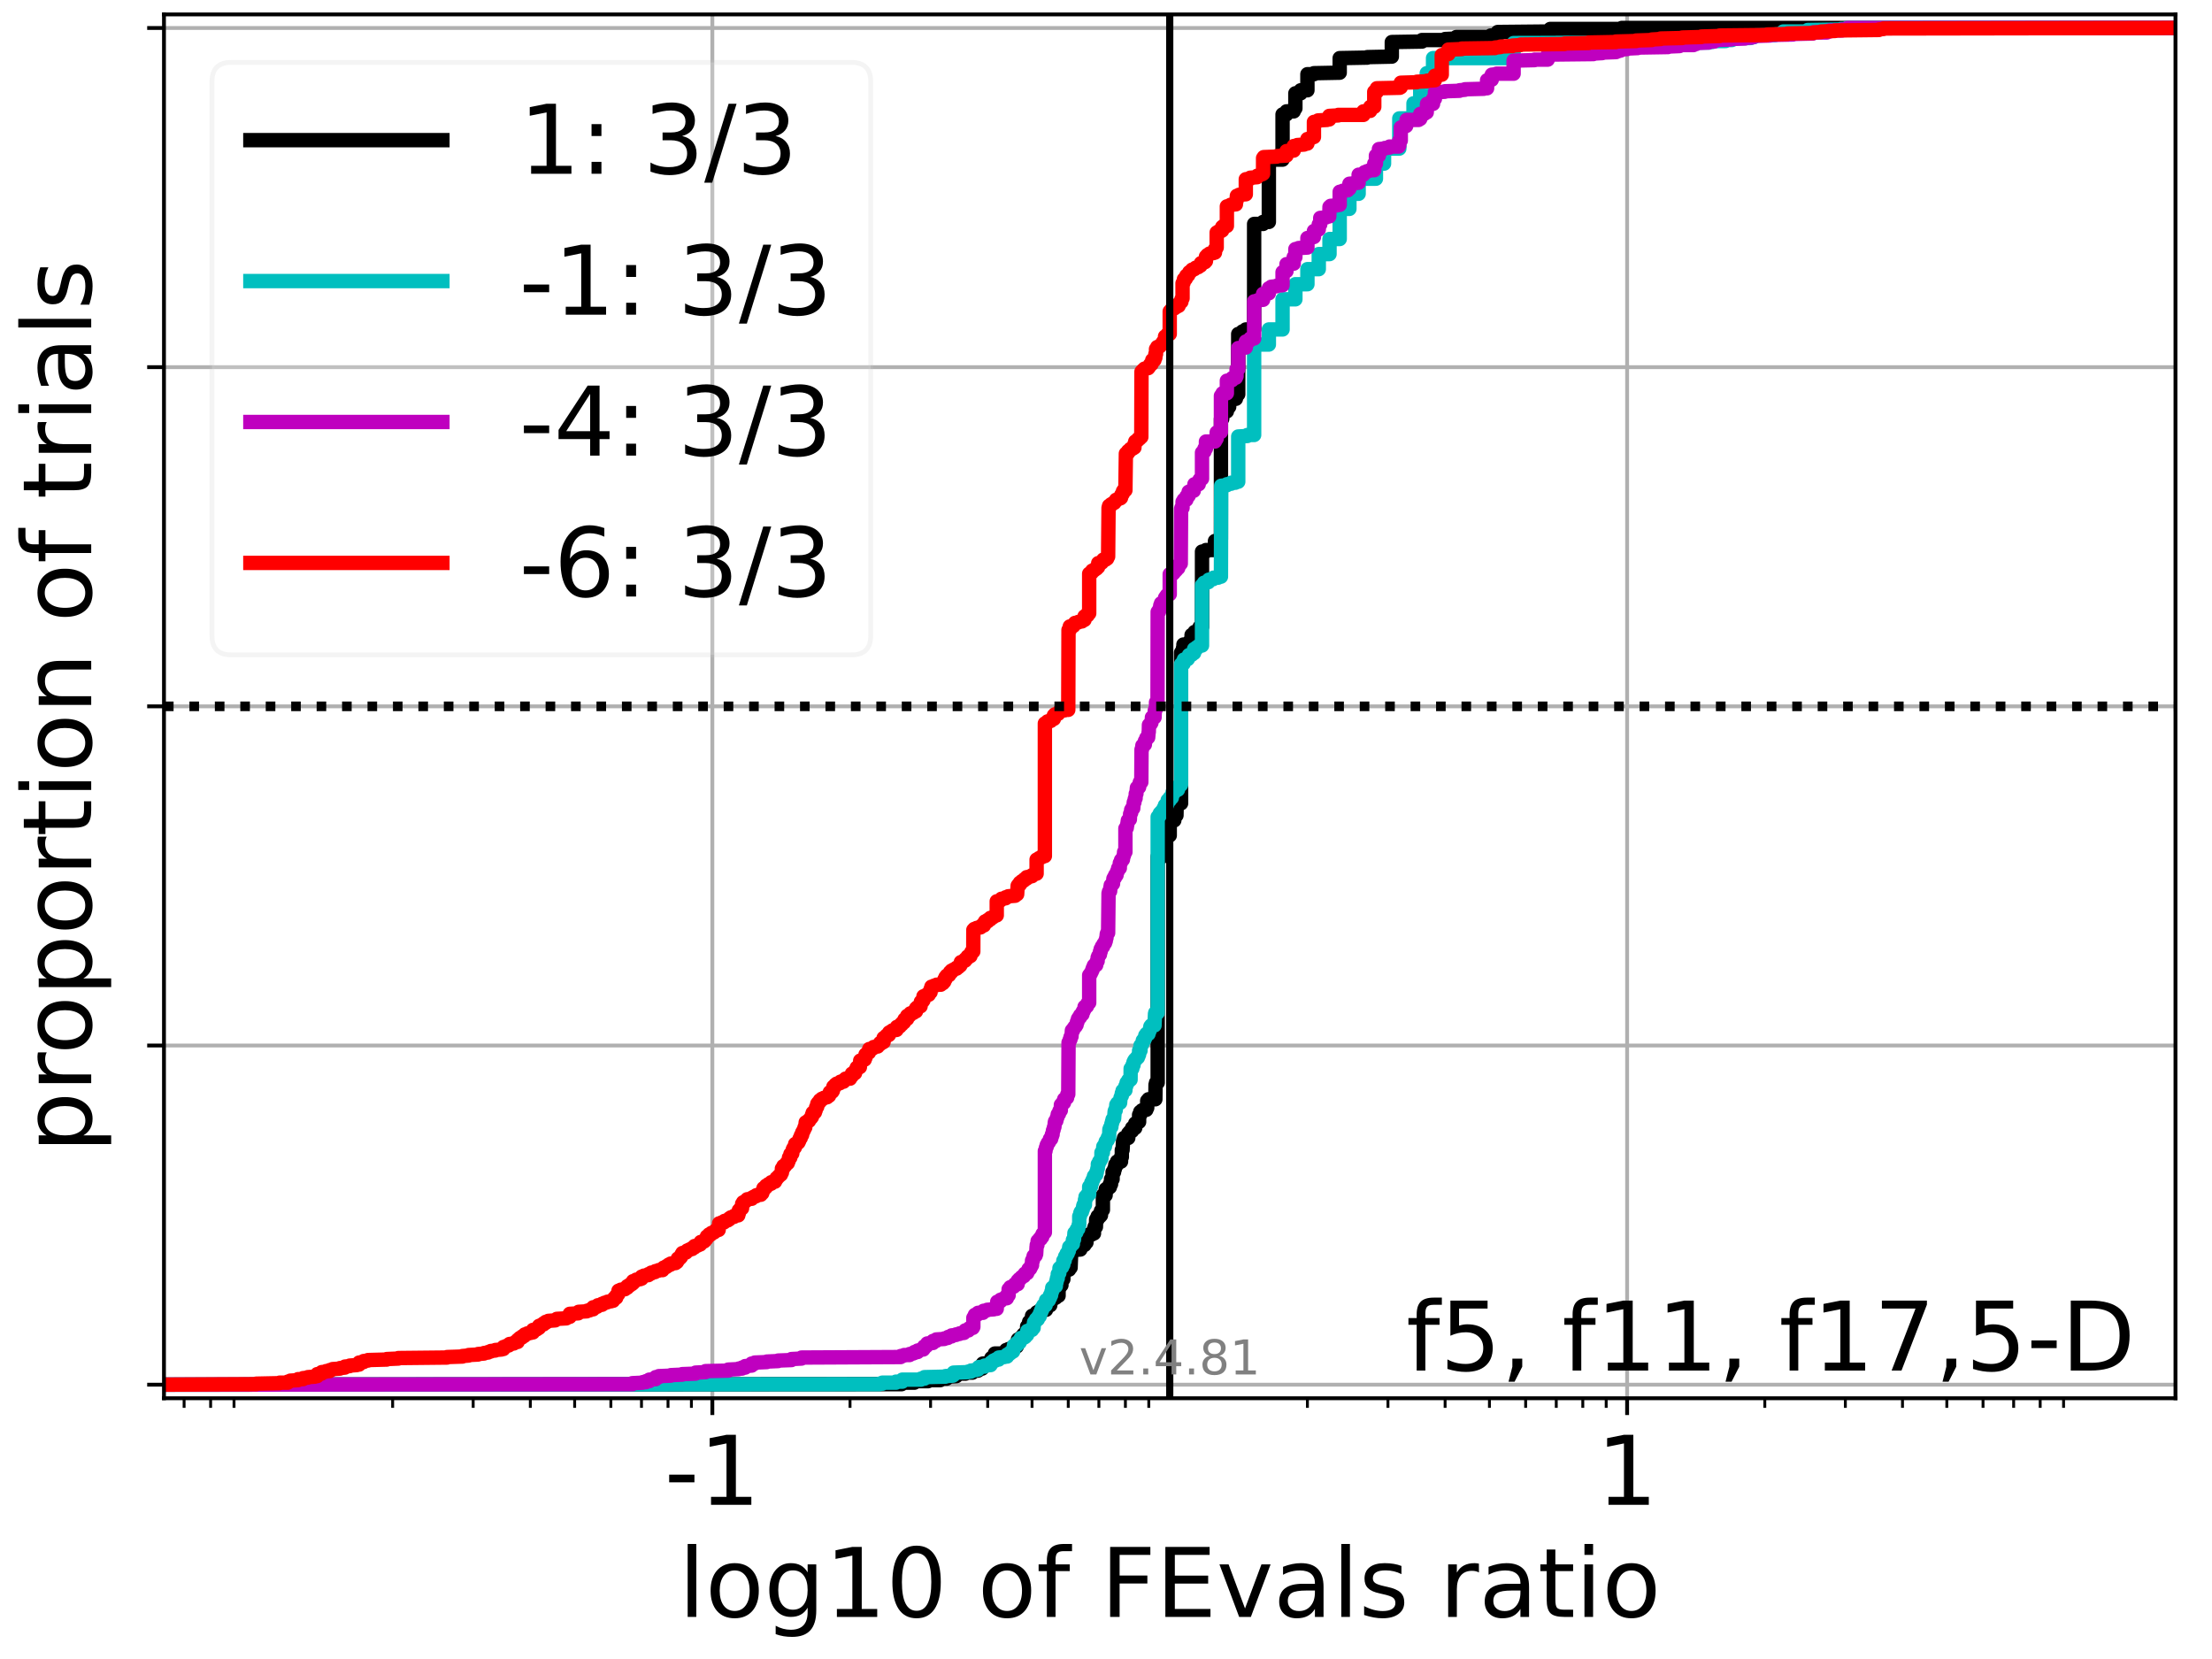 <?xml version="1.0" encoding="utf-8" standalone="no"?>
<!DOCTYPE svg PUBLIC "-//W3C//DTD SVG 1.1//EN"
  "http://www.w3.org/Graphics/SVG/1.1/DTD/svg11.dtd">
<!-- Created with matplotlib (https://matplotlib.org/) -->
<svg height="345.6pt" version="1.1" viewBox="0 0 460.8 345.6" width="460.8pt" xmlns="http://www.w3.org/2000/svg" xmlns:xlink="http://www.w3.org/1999/xlink">
 <defs>
  <style type="text/css">*{stroke-linecap:butt;stroke-linejoin:round;}</style>
 </defs>
 <g id="figure_1">
  <g id="patch_1">
   <path d="M 0 345.6 
L 460.8 345.6 
L 460.8 0 
L 0 0 
z
" style="fill:#ffffff;"/>
  </g>
  <g id="axes_1">
   <g id="patch_2">
    <path d="M 34.16 291.28 
L 453.192 291.28 
L 453.192 3 
L 34.16 3 
z
" style="fill:#ffffff;"/>
   </g>
   <g id="matplotlib.axis_1">
    <g id="xtick_1">
     <g id="line2d_1">
      <path clip-path="url(#p20606037b4)" d="M 148.394 291.28 
L 148.394 3 
" style="fill:none;stroke:#b0b0b0;stroke-linecap:square;stroke-width:0.8;"/>
     </g>
     <g id="line2d_2">
      <defs>
       <path d="M 0 0 
L 0 3.5 
" id="mbd571f36f2" style="stroke:#000000;stroke-width:0.8;"/>
      </defs>
      <g>
       <use style="stroke:#000000;stroke-width:0.8;" x="148.394" xlink:href="#mbd571f36f2" y="291.28"/>
      </g>
     </g>
     <g id="text_1">
      <!-- -1 -->
      <g transform="translate(138.423 313.477)scale(0.2 -0.2)">
       <defs>
        <path d="M 4.891 31.391 
L 31.203 31.391 
L 31.203 23.391 
L 4.891 23.391 
z
" id="DejaVuSans-45"/>
        <path d="M 12.406 8.297 
L 28.516 8.297 
L 28.516 63.922 
L 10.984 60.406 
L 10.984 69.391 
L 28.422 72.906 
L 38.281 72.906 
L 38.281 8.297 
L 54.391 8.297 
L 54.391 0 
L 12.406 0 
z
" id="DejaVuSans-49"/>
       </defs>
       <use xlink:href="#DejaVuSans-45"/>
       <use x="36.084" xlink:href="#DejaVuSans-49"/>
      </g>
     </g>
    </g>
    <g id="xtick_2">
     <g id="line2d_3">
      <path clip-path="url(#p20606037b4)" d="M 338.958 291.28 
L 338.958 3 
" style="fill:none;stroke:#b0b0b0;stroke-linecap:square;stroke-width:0.8;"/>
     </g>
     <g id="line2d_4">
      <g>
       <use style="stroke:#000000;stroke-width:0.8;" x="338.958" xlink:href="#mbd571f36f2" y="291.28"/>
      </g>
     </g>
     <g id="text_2">
      <!-- 1 -->
      <g transform="translate(332.596 313.477)scale(0.2 -0.2)">
       <use xlink:href="#DejaVuSans-49"/>
      </g>
     </g>
    </g>
    <g id="xtick_3">
     <g id="line2d_5">
      <defs>
       <path d="M 0 0 
L 0 2 
" id="m71940aaa90" style="stroke:#000000;stroke-width:0.6;"/>
      </defs>
      <g>
       <use style="stroke:#000000;stroke-width:0.6;" x="38.352" xlink:href="#m71940aaa90" y="291.28"/>
      </g>
     </g>
    </g>
    <g id="xtick_4">
     <g id="line2d_6">
      <g>
       <use style="stroke:#000000;stroke-width:0.6;" x="43.877" xlink:href="#m71940aaa90" y="291.28"/>
      </g>
     </g>
    </g>
    <g id="xtick_5">
     <g id="line2d_7">
      <g>
       <use style="stroke:#000000;stroke-width:0.6;" x="48.751" xlink:href="#m71940aaa90" y="291.28"/>
      </g>
     </g>
    </g>
    <g id="xtick_6">
     <g id="line2d_8">
      <g>
       <use style="stroke:#000000;stroke-width:0.6;" x="81.794" xlink:href="#m71940aaa90" y="291.28"/>
      </g>
     </g>
    </g>
    <g id="xtick_7">
     <g id="line2d_9">
      <g>
       <use style="stroke:#000000;stroke-width:0.6;" x="98.572" xlink:href="#m71940aaa90" y="291.28"/>
      </g>
     </g>
    </g>
    <g id="xtick_8">
     <g id="line2d_10">
      <g>
       <use style="stroke:#000000;stroke-width:0.6;" x="110.477" xlink:href="#m71940aaa90" y="291.28"/>
      </g>
     </g>
    </g>
    <g id="xtick_9">
     <g id="line2d_11">
      <g>
       <use style="stroke:#000000;stroke-width:0.6;" x="119.711" xlink:href="#m71940aaa90" y="291.28"/>
      </g>
     </g>
    </g>
    <g id="xtick_10">
     <g id="line2d_12">
      <g>
       <use style="stroke:#000000;stroke-width:0.6;" x="127.255" xlink:href="#m71940aaa90" y="291.28"/>
      </g>
     </g>
    </g>
    <g id="xtick_11">
     <g id="line2d_13">
      <g>
       <use style="stroke:#000000;stroke-width:0.6;" x="133.634" xlink:href="#m71940aaa90" y="291.28"/>
      </g>
     </g>
    </g>
    <g id="xtick_12">
     <g id="line2d_14">
      <g>
       <use style="stroke:#000000;stroke-width:0.6;" x="139.16" xlink:href="#m71940aaa90" y="291.28"/>
      </g>
     </g>
    </g>
    <g id="xtick_13">
     <g id="line2d_15">
      <g>
       <use style="stroke:#000000;stroke-width:0.6;" x="144.034" xlink:href="#m71940aaa90" y="291.28"/>
      </g>
     </g>
    </g>
    <g id="xtick_14">
     <g id="line2d_16">
      <g>
       <use style="stroke:#000000;stroke-width:0.6;" x="177.076" xlink:href="#m71940aaa90" y="291.28"/>
      </g>
     </g>
    </g>
    <g id="xtick_15">
     <g id="line2d_17">
      <g>
       <use style="stroke:#000000;stroke-width:0.6;" x="193.855" xlink:href="#m71940aaa90" y="291.28"/>
      </g>
     </g>
    </g>
    <g id="xtick_16">
     <g id="line2d_18">
      <g>
       <use style="stroke:#000000;stroke-width:0.6;" x="205.759" xlink:href="#m71940aaa90" y="291.28"/>
      </g>
     </g>
    </g>
    <g id="xtick_17">
     <g id="line2d_19">
      <g>
       <use style="stroke:#000000;stroke-width:0.6;" x="214.993" xlink:href="#m71940aaa90" y="291.28"/>
      </g>
     </g>
    </g>
    <g id="xtick_18">
     <g id="line2d_20">
      <g>
       <use style="stroke:#000000;stroke-width:0.6;" x="222.538" xlink:href="#m71940aaa90" y="291.28"/>
      </g>
     </g>
    </g>
    <g id="xtick_19">
     <g id="line2d_21">
      <g>
       <use style="stroke:#000000;stroke-width:0.6;" x="228.917" xlink:href="#m71940aaa90" y="291.28"/>
      </g>
     </g>
    </g>
    <g id="xtick_20">
     <g id="line2d_22">
      <g>
       <use style="stroke:#000000;stroke-width:0.6;" x="234.442" xlink:href="#m71940aaa90" y="291.28"/>
      </g>
     </g>
    </g>
    <g id="xtick_21">
     <g id="line2d_23">
      <g>
       <use style="stroke:#000000;stroke-width:0.6;" x="239.316" xlink:href="#m71940aaa90" y="291.28"/>
      </g>
     </g>
    </g>
    <g id="xtick_22">
     <g id="line2d_24">
      <g>
       <use style="stroke:#000000;stroke-width:0.6;" x="272.359" xlink:href="#m71940aaa90" y="291.28"/>
      </g>
     </g>
    </g>
    <g id="xtick_23">
     <g id="line2d_25">
      <g>
       <use style="stroke:#000000;stroke-width:0.6;" x="289.137" xlink:href="#m71940aaa90" y="291.28"/>
      </g>
     </g>
    </g>
    <g id="xtick_24">
     <g id="line2d_26">
      <g>
       <use style="stroke:#000000;stroke-width:0.6;" x="301.042" xlink:href="#m71940aaa90" y="291.28"/>
      </g>
     </g>
    </g>
    <g id="xtick_25">
     <g id="line2d_27">
      <g>
       <use style="stroke:#000000;stroke-width:0.6;" x="310.276" xlink:href="#m71940aaa90" y="291.28"/>
      </g>
     </g>
    </g>
    <g id="xtick_26">
     <g id="line2d_28">
      <g>
       <use style="stroke:#000000;stroke-width:0.6;" x="317.82" xlink:href="#m71940aaa90" y="291.28"/>
      </g>
     </g>
    </g>
    <g id="xtick_27">
     <g id="line2d_29">
      <g>
       <use style="stroke:#000000;stroke-width:0.6;" x="324.199" xlink:href="#m71940aaa90" y="291.28"/>
      </g>
     </g>
    </g>
    <g id="xtick_28">
     <g id="line2d_30">
      <g>
       <use style="stroke:#000000;stroke-width:0.6;" x="329.725" xlink:href="#m71940aaa90" y="291.28"/>
      </g>
     </g>
    </g>
    <g id="xtick_29">
     <g id="line2d_31">
      <g>
       <use style="stroke:#000000;stroke-width:0.6;" x="334.599" xlink:href="#m71940aaa90" y="291.28"/>
      </g>
     </g>
    </g>
    <g id="xtick_30">
     <g id="line2d_32">
      <g>
       <use style="stroke:#000000;stroke-width:0.6;" x="367.641" xlink:href="#m71940aaa90" y="291.28"/>
      </g>
     </g>
    </g>
    <g id="xtick_31">
     <g id="line2d_33">
      <g>
       <use style="stroke:#000000;stroke-width:0.6;" x="384.42" xlink:href="#m71940aaa90" y="291.28"/>
      </g>
     </g>
    </g>
    <g id="xtick_32">
     <g id="line2d_34">
      <g>
       <use style="stroke:#000000;stroke-width:0.6;" x="396.324" xlink:href="#m71940aaa90" y="291.28"/>
      </g>
     </g>
    </g>
    <g id="xtick_33">
     <g id="line2d_35">
      <g>
       <use style="stroke:#000000;stroke-width:0.6;" x="405.558" xlink:href="#m71940aaa90" y="291.28"/>
      </g>
     </g>
    </g>
    <g id="xtick_34">
     <g id="line2d_36">
      <g>
       <use style="stroke:#000000;stroke-width:0.6;" x="413.103" xlink:href="#m71940aaa90" y="291.28"/>
      </g>
     </g>
    </g>
    <g id="xtick_35">
     <g id="line2d_37">
      <g>
       <use style="stroke:#000000;stroke-width:0.6;" x="419.481" xlink:href="#m71940aaa90" y="291.28"/>
      </g>
     </g>
    </g>
    <g id="xtick_36">
     <g id="line2d_38">
      <g>
       <use style="stroke:#000000;stroke-width:0.6;" x="425.007" xlink:href="#m71940aaa90" y="291.28"/>
      </g>
     </g>
    </g>
    <g id="xtick_37">
     <g id="line2d_39">
      <g>
       <use style="stroke:#000000;stroke-width:0.6;" x="429.881" xlink:href="#m71940aaa90" y="291.28"/>
      </g>
     </g>
    </g>
    <g id="text_3">
     <!-- log10 of FEvals ratio -->
     <g transform="translate(141.371 336.833)scale(0.2 -0.2)">
      <defs>
       <path d="M 9.422 75.984 
L 18.406 75.984 
L 18.406 0 
L 9.422 0 
z
" id="DejaVuSans-108"/>
       <path d="M 30.609 48.391 
Q 23.391 48.391 19.188 42.75 
Q 14.984 37.109 14.984 27.297 
Q 14.984 17.484 19.156 11.844 
Q 23.344 6.203 30.609 6.203 
Q 37.797 6.203 41.984 11.859 
Q 46.188 17.531 46.188 27.297 
Q 46.188 37.016 41.984 42.703 
Q 37.797 48.391 30.609 48.391 
z
M 30.609 56 
Q 42.328 56 49.016 48.375 
Q 55.719 40.766 55.719 27.297 
Q 55.719 13.875 49.016 6.219 
Q 42.328 -1.422 30.609 -1.422 
Q 18.844 -1.422 12.172 6.219 
Q 5.516 13.875 5.516 27.297 
Q 5.516 40.766 12.172 48.375 
Q 18.844 56 30.609 56 
z
" id="DejaVuSans-111"/>
       <path d="M 45.406 27.984 
Q 45.406 37.75 41.375 43.109 
Q 37.359 48.484 30.078 48.484 
Q 22.859 48.484 18.828 43.109 
Q 14.797 37.75 14.797 27.984 
Q 14.797 18.266 18.828 12.891 
Q 22.859 7.516 30.078 7.516 
Q 37.359 7.516 41.375 12.891 
Q 45.406 18.266 45.406 27.984 
z
M 54.391 6.781 
Q 54.391 -7.172 48.188 -13.984 
Q 42 -20.797 29.203 -20.797 
Q 24.469 -20.797 20.266 -20.094 
Q 16.062 -19.391 12.109 -17.922 
L 12.109 -9.188 
Q 16.062 -11.328 19.922 -12.344 
Q 23.781 -13.375 27.781 -13.375 
Q 36.625 -13.375 41.016 -8.766 
Q 45.406 -4.156 45.406 5.172 
L 45.406 9.625 
Q 42.625 4.781 38.281 2.391 
Q 33.938 0 27.875 0 
Q 17.828 0 11.672 7.656 
Q 5.516 15.328 5.516 27.984 
Q 5.516 40.672 11.672 48.328 
Q 17.828 56 27.875 56 
Q 33.938 56 38.281 53.609 
Q 42.625 51.219 45.406 46.391 
L 45.406 54.688 
L 54.391 54.688 
z
" id="DejaVuSans-103"/>
       <path d="M 31.781 66.406 
Q 24.172 66.406 20.328 58.906 
Q 16.5 51.422 16.5 36.375 
Q 16.5 21.391 20.328 13.891 
Q 24.172 6.391 31.781 6.391 
Q 39.453 6.391 43.281 13.891 
Q 47.125 21.391 47.125 36.375 
Q 47.125 51.422 43.281 58.906 
Q 39.453 66.406 31.781 66.406 
z
M 31.781 74.219 
Q 44.047 74.219 50.516 64.516 
Q 56.984 54.828 56.984 36.375 
Q 56.984 17.969 50.516 8.266 
Q 44.047 -1.422 31.781 -1.422 
Q 19.531 -1.422 13.062 8.266 
Q 6.594 17.969 6.594 36.375 
Q 6.594 54.828 13.062 64.516 
Q 19.531 74.219 31.781 74.219 
z
" id="DejaVuSans-48"/>
       <path id="DejaVuSans-32"/>
       <path d="M 37.109 75.984 
L 37.109 68.5 
L 28.516 68.5 
Q 23.688 68.5 21.797 66.547 
Q 19.922 64.594 19.922 59.516 
L 19.922 54.688 
L 34.719 54.688 
L 34.719 47.703 
L 19.922 47.703 
L 19.922 0 
L 10.891 0 
L 10.891 47.703 
L 2.297 47.703 
L 2.297 54.688 
L 10.891 54.688 
L 10.891 58.5 
Q 10.891 67.625 15.141 71.797 
Q 19.391 75.984 28.609 75.984 
z
" id="DejaVuSans-102"/>
       <path d="M 9.812 72.906 
L 51.703 72.906 
L 51.703 64.594 
L 19.672 64.594 
L 19.672 43.109 
L 48.578 43.109 
L 48.578 34.812 
L 19.672 34.812 
L 19.672 0 
L 9.812 0 
z
" id="DejaVuSans-70"/>
       <path d="M 9.812 72.906 
L 55.906 72.906 
L 55.906 64.594 
L 19.672 64.594 
L 19.672 43.016 
L 54.391 43.016 
L 54.391 34.719 
L 19.672 34.719 
L 19.672 8.297 
L 56.781 8.297 
L 56.781 0 
L 9.812 0 
z
" id="DejaVuSans-69"/>
       <path d="M 2.984 54.688 
L 12.5 54.688 
L 29.594 8.797 
L 46.688 54.688 
L 56.203 54.688 
L 35.688 0 
L 23.484 0 
z
" id="DejaVuSans-118"/>
       <path d="M 34.281 27.484 
Q 23.391 27.484 19.188 25 
Q 14.984 22.516 14.984 16.5 
Q 14.984 11.719 18.141 8.906 
Q 21.297 6.109 26.703 6.109 
Q 34.188 6.109 38.703 11.406 
Q 43.219 16.703 43.219 25.484 
L 43.219 27.484 
z
M 52.203 31.203 
L 52.203 0 
L 43.219 0 
L 43.219 8.297 
Q 40.141 3.328 35.547 0.953 
Q 30.953 -1.422 24.312 -1.422 
Q 15.922 -1.422 10.953 3.297 
Q 6 8.016 6 15.922 
Q 6 25.141 12.172 29.828 
Q 18.359 34.516 30.609 34.516 
L 43.219 34.516 
L 43.219 35.406 
Q 43.219 41.609 39.141 45 
Q 35.062 48.391 27.688 48.391 
Q 23 48.391 18.547 47.266 
Q 14.109 46.141 10.016 43.891 
L 10.016 52.203 
Q 14.938 54.109 19.578 55.047 
Q 24.219 56 28.609 56 
Q 40.484 56 46.344 49.844 
Q 52.203 43.703 52.203 31.203 
z
" id="DejaVuSans-97"/>
       <path d="M 44.281 53.078 
L 44.281 44.578 
Q 40.484 46.531 36.375 47.5 
Q 32.281 48.484 27.875 48.484 
Q 21.188 48.484 17.844 46.438 
Q 14.5 44.391 14.5 40.281 
Q 14.5 37.156 16.891 35.375 
Q 19.281 33.594 26.516 31.984 
L 29.594 31.297 
Q 39.156 29.25 43.188 25.516 
Q 47.219 21.781 47.219 15.094 
Q 47.219 7.469 41.188 3.016 
Q 35.156 -1.422 24.609 -1.422 
Q 20.219 -1.422 15.453 -0.562 
Q 10.688 0.297 5.422 2 
L 5.422 11.281 
Q 10.406 8.688 15.234 7.391 
Q 20.062 6.109 24.812 6.109 
Q 31.156 6.109 34.562 8.281 
Q 37.984 10.453 37.984 14.406 
Q 37.984 18.062 35.516 20.016 
Q 33.062 21.969 24.703 23.781 
L 21.578 24.516 
Q 13.234 26.266 9.516 29.906 
Q 5.812 33.547 5.812 39.891 
Q 5.812 47.609 11.281 51.797 
Q 16.75 56 26.812 56 
Q 31.781 56 36.172 55.266 
Q 40.578 54.547 44.281 53.078 
z
" id="DejaVuSans-115"/>
       <path d="M 41.109 46.297 
Q 39.594 47.172 37.812 47.578 
Q 36.031 48 33.891 48 
Q 26.266 48 22.188 43.047 
Q 18.109 38.094 18.109 28.812 
L 18.109 0 
L 9.078 0 
L 9.078 54.688 
L 18.109 54.688 
L 18.109 46.188 
Q 20.953 51.172 25.484 53.578 
Q 30.031 56 36.531 56 
Q 37.453 56 38.578 55.875 
Q 39.703 55.766 41.062 55.516 
z
" id="DejaVuSans-114"/>
       <path d="M 18.312 70.219 
L 18.312 54.688 
L 36.812 54.688 
L 36.812 47.703 
L 18.312 47.703 
L 18.312 18.016 
Q 18.312 11.328 20.141 9.422 
Q 21.969 7.516 27.594 7.516 
L 36.812 7.516 
L 36.812 0 
L 27.594 0 
Q 17.188 0 13.234 3.875 
Q 9.281 7.766 9.281 18.016 
L 9.281 47.703 
L 2.688 47.703 
L 2.688 54.688 
L 9.281 54.688 
L 9.281 70.219 
z
" id="DejaVuSans-116"/>
       <path d="M 9.422 54.688 
L 18.406 54.688 
L 18.406 0 
L 9.422 0 
z
M 9.422 75.984 
L 18.406 75.984 
L 18.406 64.594 
L 9.422 64.594 
z
" id="DejaVuSans-105"/>
      </defs>
      <use xlink:href="#DejaVuSans-108"/>
      <use x="27.783" xlink:href="#DejaVuSans-111"/>
      <use x="88.965" xlink:href="#DejaVuSans-103"/>
      <use x="152.441" xlink:href="#DejaVuSans-49"/>
      <use x="216.064" xlink:href="#DejaVuSans-48"/>
      <use x="279.688" xlink:href="#DejaVuSans-32"/>
      <use x="311.475" xlink:href="#DejaVuSans-111"/>
      <use x="372.656" xlink:href="#DejaVuSans-102"/>
      <use x="407.861" xlink:href="#DejaVuSans-32"/>
      <use x="439.648" xlink:href="#DejaVuSans-70"/>
      <use x="497.168" xlink:href="#DejaVuSans-69"/>
      <use x="560.352" xlink:href="#DejaVuSans-118"/>
      <use x="619.531" xlink:href="#DejaVuSans-97"/>
      <use x="680.811" xlink:href="#DejaVuSans-108"/>
      <use x="708.594" xlink:href="#DejaVuSans-115"/>
      <use x="760.693" xlink:href="#DejaVuSans-32"/>
      <use x="792.48" xlink:href="#DejaVuSans-114"/>
      <use x="833.594" xlink:href="#DejaVuSans-97"/>
      <use x="894.873" xlink:href="#DejaVuSans-116"/>
      <use x="934.082" xlink:href="#DejaVuSans-105"/>
      <use x="961.865" xlink:href="#DejaVuSans-111"/>
     </g>
    </g>
   </g>
   <g id="matplotlib.axis_2">
    <g id="ytick_1">
     <g id="line2d_40">
      <path clip-path="url(#p20606037b4)" d="M 34.16 288.454 
L 453.192 288.454 
" style="fill:none;stroke:#b0b0b0;stroke-linecap:square;stroke-width:0.8;"/>
     </g>
     <g id="line2d_41">
      <defs>
       <path d="M 0 0 
L -3.5 0 
" id="m01a58840c3" style="stroke:#000000;stroke-width:0.8;"/>
      </defs>
      <g>
       <use style="stroke:#000000;stroke-width:0.8;" x="34.16" xlink:href="#m01a58840c3" y="288.454"/>
      </g>
     </g>
    </g>
    <g id="ytick_2">
     <g id="line2d_42">
      <path clip-path="url(#p20606037b4)" d="M 34.16 217.797 
L 453.192 217.797 
" style="fill:none;stroke:#b0b0b0;stroke-linecap:square;stroke-width:0.8;"/>
     </g>
     <g id="line2d_43">
      <g>
       <use style="stroke:#000000;stroke-width:0.8;" x="34.16" xlink:href="#m01a58840c3" y="217.797"/>
      </g>
     </g>
    </g>
    <g id="ytick_3">
     <g id="line2d_44">
      <path clip-path="url(#p20606037b4)" d="M 34.16 147.14 
L 453.192 147.14 
" style="fill:none;stroke:#b0b0b0;stroke-linecap:square;stroke-width:0.8;"/>
     </g>
     <g id="line2d_45">
      <g>
       <use style="stroke:#000000;stroke-width:0.8;" x="34.16" xlink:href="#m01a58840c3" y="147.14"/>
      </g>
     </g>
    </g>
    <g id="ytick_4">
     <g id="line2d_46">
      <path clip-path="url(#p20606037b4)" d="M 34.16 76.483 
L 453.192 76.483 
" style="fill:none;stroke:#b0b0b0;stroke-linecap:square;stroke-width:0.8;"/>
     </g>
     <g id="line2d_47">
      <g>
       <use style="stroke:#000000;stroke-width:0.8;" x="34.16" xlink:href="#m01a58840c3" y="76.483"/>
      </g>
     </g>
    </g>
    <g id="ytick_5">
     <g id="line2d_48">
      <path clip-path="url(#p20606037b4)" d="M 34.16 5.826 
L 453.192 5.826 
" style="fill:none;stroke:#b0b0b0;stroke-linecap:square;stroke-width:0.8;"/>
     </g>
     <g id="line2d_49">
      <g>
       <use style="stroke:#000000;stroke-width:0.8;" x="34.16" xlink:href="#m01a58840c3" y="5.826"/>
      </g>
     </g>
    </g>
    <g id="text_4">
     <!-- proportion of trials -->
     <g transform="translate(19.001 240.146)rotate(-90)scale(0.2 -0.2)">
      <defs>
       <path d="M 18.109 8.203 
L 18.109 -20.797 
L 9.078 -20.797 
L 9.078 54.688 
L 18.109 54.688 
L 18.109 46.391 
Q 20.953 51.266 25.266 53.625 
Q 29.594 56 35.594 56 
Q 45.562 56 51.781 48.094 
Q 58.016 40.188 58.016 27.297 
Q 58.016 14.406 51.781 6.484 
Q 45.562 -1.422 35.594 -1.422 
Q 29.594 -1.422 25.266 0.953 
Q 20.953 3.328 18.109 8.203 
z
M 48.688 27.297 
Q 48.688 37.203 44.609 42.844 
Q 40.531 48.484 33.406 48.484 
Q 26.266 48.484 22.188 42.844 
Q 18.109 37.203 18.109 27.297 
Q 18.109 17.391 22.188 11.75 
Q 26.266 6.109 33.406 6.109 
Q 40.531 6.109 44.609 11.75 
Q 48.688 17.391 48.688 27.297 
z
" id="DejaVuSans-112"/>
       <path d="M 54.891 33.016 
L 54.891 0 
L 45.906 0 
L 45.906 32.719 
Q 45.906 40.484 42.875 44.328 
Q 39.844 48.188 33.797 48.188 
Q 26.516 48.188 22.312 43.547 
Q 18.109 38.922 18.109 30.906 
L 18.109 0 
L 9.078 0 
L 9.078 54.688 
L 18.109 54.688 
L 18.109 46.188 
Q 21.344 51.125 25.703 53.562 
Q 30.078 56 35.797 56 
Q 45.219 56 50.047 50.172 
Q 54.891 44.344 54.891 33.016 
z
" id="DejaVuSans-110"/>
      </defs>
      <use xlink:href="#DejaVuSans-112"/>
      <use x="63.477" xlink:href="#DejaVuSans-114"/>
      <use x="102.34" xlink:href="#DejaVuSans-111"/>
      <use x="163.521" xlink:href="#DejaVuSans-112"/>
      <use x="226.998" xlink:href="#DejaVuSans-111"/>
      <use x="288.18" xlink:href="#DejaVuSans-114"/>
      <use x="329.293" xlink:href="#DejaVuSans-116"/>
      <use x="368.502" xlink:href="#DejaVuSans-105"/>
      <use x="396.285" xlink:href="#DejaVuSans-111"/>
      <use x="457.467" xlink:href="#DejaVuSans-110"/>
      <use x="520.846" xlink:href="#DejaVuSans-32"/>
      <use x="552.633" xlink:href="#DejaVuSans-111"/>
      <use x="613.814" xlink:href="#DejaVuSans-102"/>
      <use x="649.02" xlink:href="#DejaVuSans-32"/>
      <use x="680.807" xlink:href="#DejaVuSans-116"/>
      <use x="720.016" xlink:href="#DejaVuSans-114"/>
      <use x="761.129" xlink:href="#DejaVuSans-105"/>
      <use x="788.912" xlink:href="#DejaVuSans-97"/>
      <use x="850.191" xlink:href="#DejaVuSans-108"/>
      <use x="877.975" xlink:href="#DejaVuSans-115"/>
     </g>
    </g>
   </g>
   <g id="line2d_50">
    <path clip-path="url(#p20606037b4)" d="M 34.16 288.454 
L 187.815 288.349 
L 187.815 288.244 
L 187.959 288.244 
L 187.959 288.14 
L 187.959 288.035 
L 190.468 288.035 
L 190.468 287.93 
L 190.468 287.721 
L 193.341 287.721 
L 193.341 287.616 
L 193.341 287.512 
L 195.849 287.512 
L 195.849 287.407 
L 195.849 287.198 
L 197.193 287.198 
L 197.193 287.093 
L 197.193 286.779 
L 199.212 286.674 
L 199.212 286.151 
L 201.137 286.151 
L 201.137 286.046 
L 201.137 285.941 
L 202.575 285.941 
L 202.575 285.837 
L 202.575 285.523 
L 203.74 285.523 
L 203.74 285.418 
L 203.74 285.313 
L 204.023 285.313 
L 204.023 285.209 
L 204.023 285.104 
L 204.594 285.104 
L 204.594 284.999 
L 204.594 284.895 
L 204.738 284.895 
L 204.738 284.79 
L 204.738 284.057 
L 206.249 283.953 
L 206.355 283.325 
L 206.427 283.325 
L 206.427 283.22 
L 206.519 282.906 
L 207.246 282.906 
L 207.246 282.801 
L 207.246 281.964 
L 209.548 281.964 
L 209.548 281.859 
L 209.611 281.231 
L 210.119 281.231 
L 210.119 281.126 
L 210.119 281.022 
L 210.698 281.022 
L 210.698 280.917 
L 210.698 280.812 
L 211.116 280.812 
L 211.116 280.708 
L 211.116 280.498 
L 211.808 280.498 
L 211.808 280.394 
L 211.88 279.661 
L 212.057 279.661 
L 212.057 279.556 
L 212.057 279.033 
L 212.568 279.033 
L 212.568 278.928 
L 212.568 278.719 
L 212.974 278.719 
L 212.974 278.614 
L 212.974 278.3 
L 213.207 278.3 
L 213.207 278.195 
L 213.207 277.986 
L 213.541 277.986 
L 213.541 277.881 
L 213.541 277.672 
L 213.971 277.672 
L 213.971 277.567 
L 213.971 276.311 
L 214.389 276.311 
L 214.389 276.207 
L 214.389 275.369 
L 214.993 275.369 
L 214.993 275.264 
L 214.993 274.113 
L 215.99 274.008 
L 215.99 273.38 
L 216.498 273.38 
L 216.498 273.276 
L 216.498 273.066 
L 216.918 273.066 
L 216.918 272.962 
L 216.918 272.857 
L 217.915 272.857 
L 217.915 272.752 
L 217.95 271.915 
L 218.782 271.915 
L 218.782 271.81 
L 218.782 271.077 
L 219.067 271.077 
L 219.067 270.973 
L 219.067 270.449 
L 219.932 270.345 
L 219.932 269.926 
L 220.519 269.926 
L 220.519 269.821 
L 220.519 268.251 
L 220.801 268.146 
L 220.801 267.728 
L 221.114 267.728 
L 221.114 267.623 
L 221.114 266.472 
L 221.516 266.472 
L 221.516 266.367 
L 221.575 264.901 
L 221.951 264.901 
L 221.951 264.797 
L 221.951 264.692 
L 222.208 264.692 
L 222.208 264.587 
L 222.208 264.483 
L 222.726 264.483 
L 222.726 264.378 
L 222.726 264.064 
L 223.027 264.064 
L 223.027 263.959 
L 223.133 261.238 
L 223.205 261.238 
L 223.205 261.133 
L 223.205 260.61 
L 223.876 260.505 
L 223.876 260.505 
L 223.876 260.4 
L 225.058 260.296 
L 225.058 259.668 
L 225.393 259.668 
L 225.393 259.563 
L 225.393 259.354 
L 225.924 259.354 
L 225.924 259.249 
L 225.924 258.83 
L 226.327 258.83 
L 226.327 258.726 
L 226.39 257.469 
L 226.898 257.469 
L 226.898 257.365 
L 226.898 257.155 
L 227.476 257.155 
L 227.476 257.051 
L 227.476 256.946 
L 227.895 256.946 
L 227.895 256.841 
L 227.895 256.004 
L 228.016 256.004 
L 228.016 255.899 
L 228.016 255.585 
L 228.3 255.585 
L 228.3 255.481 
L 228.35 254.015 
L 228.659 254.015 
L 228.659 253.91 
L 228.659 253.387 
L 229.166 253.387 
L 229.166 253.282 
L 229.166 253.178 
L 229.347 253.178 
L 229.347 253.073 
L 229.347 252.236 
L 229.568 252.236 
L 229.568 252.131 
L 229.568 252.026 
L 229.753 252.026 
L 229.753 251.922 
L 229.753 248.991 
L 230.319 248.991 
L 230.319 248.886 
L 230.348 247.734 
L 230.75 247.734 
L 230.75 247.63 
L 230.75 247.42 
L 231.201 247.316 
L 231.201 246.688 
L 231.45 246.688 
L 231.45 246.583 
L 231.45 245.641 
L 231.772 245.641 
L 231.772 245.536 
L 231.772 244.175 
L 232.077 244.175 
L 232.077 244.071 
L 232.107 243.547 
L 232.244 243.547 
L 232.244 243.443 
L 232.35 242.605 
L 232.706 242.605 
L 232.706 242.501 
L 232.706 241.977 
L 233.533 241.977 
L 233.533 241.873 
L 233.533 241.035 
L 233.697 241.035 
L 233.697 240.93 
L 233.697 239.57 
L 233.855 239.57 
L 233.855 239.465 
L 233.958 237.685 
L 234.158 237.685 
L 234.158 237.581 
L 234.158 237.057 
L 235.038 237.057 
L 235.038 236.953 
L 235.038 236.115 
L 235.307 236.115 
L 235.307 236.011 
L 235.307 235.801 
L 235.561 235.801 
L 235.561 235.697 
L 235.561 235.592 
L 235.845 235.592 
L 235.845 235.487 
L 235.845 234.964 
L 236.49 234.964 
L 236.49 234.859 
L 236.49 234.022 
L 236.918 233.917 
L 236.918 233.708 
L 237.297 233.708 
L 237.297 233.603 
L 237.297 232.242 
L 237.534 232.242 
L 237.534 232.138 
L 237.534 231.614 
L 237.893 231.614 
L 237.893 231.51 
L 237.893 231.3 
L 238.802 231.195 
L 238.802 230.777 
L 238.986 230.777 
L 238.986 230.672 
L 238.986 229.311 
L 239.249 229.311 
L 239.249 229.207 
L 239.249 228.997 
L 240.683 228.997 
L 240.683 228.893 
L 240.719 225.962 
L 240.821 225.962 
L 240.821 225.857 
L 240.821 225.543 
L 241.167 225.543 
L 241.167 225.438 
L 241.167 178.438 
L 242.171 178.438 
L 242.171 178.334 
L 242.224 175.298 
L 242.702 175.298 
L 242.702 175.193 
L 242.746 174.042 
L 243.676 174.042 
L 243.676 173.937 
L 243.676 170.902 
L 244.627 170.902 
L 244.627 170.797 
L 244.627 169.855 
L 245.079 169.855 
L 245.079 169.75 
L 245.128 167.343 
L 246.041 167.343 
L 246.041 167.238 
L 246.041 135.94 
L 246.347 135.94 
L 246.347 135.835 
L 246.436 134.997 
L 246.531 134.997 
L 246.531 134.893 
L 246.531 134.265 
L 247.888 134.265 
L 247.888 134.16 
L 247.888 133.532 
L 248.036 133.532 
L 248.036 133.427 
L 248.036 133.323 
L 248.228 133.323 
L 248.228 133.218 
L 248.228 132.276 
L 248.855 132.276 
L 248.855 132.171 
L 248.855 131.648 
L 249.917 131.648 
L 249.917 131.543 
L 249.917 130.601 
L 250.401 130.601 
L 250.401 130.496 
L 250.401 114.9 
L 251.221 114.9 
L 251.221 114.795 
L 251.221 114.586 
L 252.725 114.586 
L 252.725 114.481 
L 252.725 114.271 
L 253.102 114.271 
L 253.102 114.167 
L 253.102 112.701 
L 254.178 112.701 
L 254.178 112.597 
L 254.178 112.387 
L 254.345 112.387 
L 254.345 112.283 
L 254.345 87.265 
L 254.607 87.265 
L 254.607 87.16 
L 254.607 85.695 
L 255.58 85.695 
L 255.58 85.59 
L 255.58 84.753 
L 256.059 84.753 
L 256.059 84.648 
L 256.059 83.182 
L 257.462 83.078 
L 257.462 82.554 
L 257.599 82.554 
L 257.599 82.45 
L 257.599 82.136 
L 257.946 82.136 
L 257.946 82.031 
L 257.946 69.574 
L 258.819 69.574 
L 258.819 69.47 
L 258.819 69.051 
L 259.524 69.051 
L 259.524 68.946 
L 259.524 68.632 
L 261.258 68.632 
L 261.258 68.528 
L 261.258 46.65 
L 263.125 46.65 
L 263.125 46.546 
L 263.125 46.232 
L 264.325 46.232 
L 264.325 46.127 
L 264.325 33.67 
L 264.814 33.67 
L 264.814 33.566 
L 264.814 33.252 
L 267.18 33.252 
L 267.18 33.147 
L 267.18 23.831 
L 267.999 23.831 
L 267.999 23.726 
L 267.999 23.203 
L 269.504 23.203 
L 269.504 23.098 
L 269.504 22.575 
L 269.85 22.575 
L 269.85 22.47 
L 269.85 19.434 
L 270.956 19.434 
L 270.956 19.33 
L 270.956 18.806 
L 272.359 18.806 
L 272.359 18.702 
L 272.359 15.457 
L 273.716 15.457 
L 273.716 15.352 
L 273.716 15.247 
L 279.084 15.143 
L 279.084 15.143 
L 279.084 12.107 
L 284.834 12.002 
L 284.834 11.898 
L 289.941 11.793 
L 289.941 11.793 
L 289.941 8.757 
L 296.231 8.653 
L 296.231 8.339 
L 301.042 8.339 
L 301.042 8.234 
L 301.042 8.129 
L 303.374 8.024 
L 303.374 7.71 
L 310.56 7.71 
L 310.56 7.606 
L 310.56 7.396 
L 312.012 7.396 
L 312.012 7.292 
L 312.012 6.664 
L 322.943 6.559 
L 322.943 6.036 
L 337.84 6.036 
L 337.84 5.931 
L 337.84 5.826 
L 453.192 5.826 
L 453.192 5.826 
" style="fill:none;stroke:#000000;stroke-linecap:square;stroke-width:3;"/>
   </g>
   <g id="line2d_51">
    <path clip-path="url(#p20606037b4)" style="fill:none;stroke:#000000;stroke-linecap:square;stroke-width:3;"/>
   </g>
   <g id="line2d_52">
    <path clip-path="url(#p20606037b4)" d="M 34.16 288.454 
L 183.197 288.349 
L 183.197 288.244 
L 183.802 288.244 
L 183.802 288.14 
L 183.802 288.035 
L 186.635 288.035 
L 186.635 287.93 
L 186.635 287.826 
L 187.959 287.826 
L 187.959 287.721 
L 187.959 287.407 
L 191.836 287.407 
L 191.836 287.302 
L 191.836 287.198 
L 192.582 287.198 
L 192.582 287.093 
L 192.582 286.884 
L 196.941 286.779 
L 196.941 286.674 
L 198.492 286.57 
L 198.492 286.465 
L 198.648 286.465 
L 198.648 286.36 
L 198.648 285.941 
L 201.665 285.837 
L 201.665 285.732 
L 202.269 285.732 
L 202.269 285.627 
L 202.269 285.523 
L 203.288 285.418 
L 203.288 285.313 
L 203.74 285.313 
L 203.74 285.209 
L 203.74 284.999 
L 203.892 284.999 
L 203.892 284.895 
L 203.892 284.79 
L 205.102 284.685 
L 205.102 284.476 
L 206.355 284.371 
L 206.427 283.848 
L 206.725 283.848 
L 206.725 283.743 
L 206.725 283.639 
L 206.959 283.639 
L 206.959 283.534 
L 206.959 283.429 
L 207.393 283.429 
L 207.393 283.325 
L 207.393 283.22 
L 208.05 283.22 
L 208.05 283.115 
L 208.05 282.801 
L 209.21 282.697 
L 209.21 282.592 
L 209.792 282.592 
L 209.792 282.487 
L 209.814 282.173 
L 210.304 282.068 
L 210.304 281.859 
L 210.567 281.859 
L 210.567 281.754 
L 210.567 281.65 
L 211.049 281.545 
L 211.116 280.812 
L 211.171 280.812 
L 211.171 280.708 
L 211.215 280.289 
L 211.88 280.184 
L 211.927 279.661 
L 212.415 279.661 
L 212.415 279.556 
L 212.484 279.242 
L 212.647 279.242 
L 212.647 279.137 
L 212.672 278.719 
L 213.431 278.614 
L 213.431 278.509 
L 213.581 278.509 
L 213.581 278.405 
L 213.581 278.3 
L 213.758 278.3 
L 213.758 278.195 
L 213.758 278.091 
L 213.971 278.091 
L 213.971 277.986 
L 214.004 277.253 
L 214.714 277.149 
L 214.714 277.044 
L 214.993 277.044 
L 214.993 276.939 
L 214.993 276.625 
L 215.318 276.625 
L 215.318 276.521 
L 215.409 275.474 
L 215.589 275.474 
L 215.589 275.369 
L 215.589 275.264 
L 215.739 275.264 
L 215.739 275.16 
L 215.818 274.846 
L 216.193 274.846 
L 216.193 274.741 
L 216.254 274.322 
L 216.591 274.218 
L 216.642 273.59 
L 216.754 273.59 
L 216.754 273.485 
L 216.754 273.38 
L 216.893 273.38 
L 216.893 273.276 
L 216.893 272.962 
L 217.116 272.857 
L 217.116 272.333 
L 217.358 272.333 
L 217.358 272.229 
L 217.358 271.915 
L 217.826 271.915 
L 217.826 271.81 
L 217.915 270.868 
L 218.492 270.868 
L 218.492 270.763 
L 218.594 270.345 
L 218.739 270.345 
L 218.739 270.24 
L 218.739 269.821 
L 218.962 269.821 
L 218.962 269.717 
L 219.026 269.089 
L 219.151 269.089 
L 219.151 268.984 
L 219.205 268.251 
L 219.596 268.146 
L 219.596 267.937 
L 219.951 267.937 
L 219.951 267.832 
L 219.96 267.204 
L 220.066 267.204 
L 220.066 267.1 
L 220.099 266.681 
L 220.192 266.681 
L 220.192 266.576 
L 220.192 266.262 
L 220.35 266.262 
L 220.35 266.158 
L 220.35 265.425 
L 220.519 265.425 
L 220.519 265.32 
L 220.519 265.215 
L 220.671 265.215 
L 220.671 265.111 
L 220.71 264.169 
L 220.943 264.064 
L 220.943 263.959 
L 221.264 263.959 
L 221.264 263.855 
L 221.325 263.436 
L 221.516 263.436 
L 221.516 263.331 
L 221.516 262.599 
L 221.792 262.599 
L 221.792 262.494 
L 221.885 261.761 
L 222.136 261.656 
L 222.208 261.133 
L 222.429 261.133 
L 222.429 261.028 
L 222.538 260.61 
L 222.65 260.61 
L 222.65 260.505 
L 222.74 259.772 
L 223.027 259.668 
L 223.133 259.354 
L 223.297 259.249 
L 223.297 259.144 
L 223.504 259.144 
L 223.504 259.04 
L 223.504 258.307 
L 223.737 258.202 
L 223.831 256.841 
L 224.227 256.737 
L 224.31 256.109 
L 224.614 256.004 
L 224.711 255.166 
L 224.828 255.166 
L 224.828 255.062 
L 224.828 253.387 
L 224.973 253.387 
L 224.973 253.282 
L 225.058 252.654 
L 225.155 252.654 
L 225.155 252.55 
L 225.155 252.445 
L 225.393 252.445 
L 225.393 252.34 
L 225.485 251.922 
L 225.573 251.922 
L 225.573 251.817 
L 225.662 251.189 
L 225.732 251.189 
L 225.732 251.084 
L 225.732 250.979 
L 226.017 250.979 
L 226.017 250.875 
L 226.017 249.933 
L 226.138 249.933 
L 226.138 249.828 
L 226.138 249.305 
L 226.526 249.2 
L 226.57 248.781 
L 226.898 248.781 
L 226.898 248.677 
L 226.898 247.211 
L 227.272 247.211 
L 227.272 247.106 
L 227.331 246.374 
L 227.502 246.374 
L 227.502 246.269 
L 227.544 245.955 
L 227.63 245.955 
L 227.63 245.85 
L 227.63 245.746 
L 227.788 245.641 
L 227.895 245.013 
L 228.031 244.908 
L 228.133 244.699 
L 228.376 244.699 
L 228.376 244.594 
L 228.392 244.175 
L 228.496 244.175 
L 228.496 244.071 
L 228.604 243.443 
L 228.705 243.338 
L 228.705 242.501 
L 228.868 242.501 
L 228.868 242.396 
L 228.977 241.977 
L 229.166 241.873 
L 229.263 241.559 
L 229.332 241.559 
L 229.332 241.454 
L 229.332 241.349 
L 229.451 241.349 
L 229.451 241.244 
L 229.451 240.093 
L 229.753 240.093 
L 229.753 239.988 
L 229.84 238.837 
L 230.177 238.837 
L 230.177 238.732 
L 230.21 238.209 
L 230.335 238.209 
L 230.335 238.104 
L 230.348 237.79 
L 230.498 237.79 
L 230.498 237.685 
L 230.498 237.581 
L 230.774 237.476 
L 230.789 236.953 
L 231.039 236.953 
L 231.039 236.848 
L 231.109 235.278 
L 231.225 235.173 
L 231.225 234.964 
L 231.343 234.964 
L 231.343 234.859 
L 231.343 234.755 
L 231.52 234.755 
L 231.52 234.65 
L 231.52 234.126 
L 231.659 234.022 
L 231.659 233.603 
L 231.772 233.603 
L 231.772 233.498 
L 231.772 233.184 
L 231.971 233.184 
L 231.971 233.08 
L 231.971 232.975 
L 232.096 232.975 
L 232.096 232.87 
L 232.205 231.51 
L 232.279 231.51 
L 232.279 231.405 
L 232.279 231.3 
L 232.423 231.3 
L 232.423 231.195 
L 232.517 230.567 
L 232.549 230.567 
L 232.549 230.463 
L 232.549 230.149 
L 232.745 230.044 
L 232.745 229.835 
L 233.339 229.73 
L 233.42 228.683 
L 233.491 228.683 
L 233.491 228.579 
L 233.58 228.265 
L 233.697 228.265 
L 233.697 228.16 
L 233.697 227.741 
L 233.81 227.741 
L 233.81 227.636 
L 233.855 227.218 
L 234.442 227.113 
L 234.442 226.276 
L 234.605 226.276 
L 234.605 226.171 
L 234.694 225.543 
L 234.932 225.543 
L 234.932 225.438 
L 235.038 225.02 
L 235.517 224.915 
L 235.536 222.612 
L 235.88 222.612 
L 235.88 222.507 
L 235.929 221.879 
L 236.131 221.879 
L 236.131 221.775 
L 236.131 221.251 
L 236.282 221.251 
L 236.282 221.147 
L 236.282 220.937 
L 236.426 220.937 
L 236.426 220.832 
L 236.426 220.728 
L 236.724 220.623 
L 236.724 220.414 
L 237.041 220.309 
L 237.129 219.995 
L 237.172 219.995 
L 237.172 219.89 
L 237.172 219.681 
L 237.297 219.681 
L 237.297 219.576 
L 237.297 218.844 
L 237.587 218.844 
L 237.587 218.739 
L 237.587 217.797 
L 237.851 217.692 
L 237.931 217.273 
L 238.043 217.273 
L 238.043 217.169 
L 238.067 216.75 
L 238.294 216.75 
L 238.294 216.645 
L 238.294 216.541 
L 238.431 216.541 
L 238.431 216.436 
L 238.431 216.227 
L 238.584 216.227 
L 238.584 216.122 
L 238.584 215.703 
L 238.802 215.599 
L 238.802 215.389 
L 239.249 215.389 
L 239.249 215.285 
L 239.249 214.971 
L 239.428 214.866 
L 239.534 214.447 
L 239.557 214.447 
L 239.557 214.343 
L 239.647 213.819 
L 239.806 213.819 
L 239.806 213.714 
L 239.806 213.61 
L 240.509 213.61 
L 240.509 213.505 
L 240.609 211.202 
L 240.654 211.098 
L 240.654 210.993 
L 241.167 210.993 
L 241.167 210.888 
L 241.167 170.169 
L 241.486 170.064 
L 241.531 169.855 
L 241.607 169.855 
L 241.607 169.75 
L 241.607 169.436 
L 241.837 169.331 
L 241.837 169.331 
L 241.89 169.122 
L 242.348 169.122 
L 242.348 169.017 
L 242.403 168.389 
L 242.679 168.389 
L 242.679 168.285 
L 242.679 167.761 
L 243.072 167.761 
L 243.072 167.657 
L 243.089 167.343 
L 243.238 167.343 
L 243.238 167.238 
L 243.247 166.715 
L 243.676 166.715 
L 243.676 166.61 
L 243.676 166.191 
L 244.109 166.191 
L 244.109 166.087 
L 244.109 165.668 
L 244.255 165.668 
L 244.255 165.563 
L 244.271 165.04 
L 244.65 165.04 
L 244.65 164.935 
L 244.673 164.621 
L 245.389 164.516 
L 245.437 163.993 
L 245.601 163.993 
L 245.601 163.888 
L 245.647 163.574 
L 246.041 163.47 
L 246.041 138.347 
L 246.571 138.242 
L 246.618 137.405 
L 247.44 137.3 
L 247.44 137.3 
L 247.44 137.091 
L 247.567 137.091 
L 247.567 136.986 
L 247.674 136.463 
L 248.33 136.358 
L 248.33 136.358 
L 248.438 136.044 
L 248.749 136.044 
L 248.749 135.94 
L 248.749 135.207 
L 249.202 135.207 
L 249.202 135.102 
L 249.202 134.893 
L 249.636 134.788 
L 249.636 134.579 
L 250.401 134.474 
L 250.401 121.913 
L 250.819 121.808 
L 250.819 121.389 
L 251.71 121.285 
L 251.816 120.761 
L 252.707 120.657 
L 252.79 120.343 
L 253.741 120.343 
L 253.741 120.238 
L 253.741 120.133 
L 254.345 120.133 
L 254.345 120.029 
L 254.398 101.187 
L 255.58 101.082 
L 255.58 100.873 
L 256.47 100.768 
L 256.47 100.559 
L 257.342 100.559 
L 257.342 100.454 
L 257.342 100.349 
L 257.946 100.349 
L 257.946 100.245 
L 257.946 90.929 
L 259.85 90.824 
L 259.85 90.615 
L 261.258 90.615 
L 261.258 90.51 
L 261.258 71.773 
L 264.325 71.773 
L 264.325 71.668 
L 264.325 68.632 
L 267.18 68.632 
L 267.18 68.528 
L 267.18 62.352 
L 269.85 62.352 
L 269.85 62.247 
L 269.85 59.211 
L 272.359 59.211 
L 272.359 59.107 
L 272.359 56.071 
L 274.724 56.071 
L 274.724 55.966 
L 274.724 52.931 
L 276.961 52.931 
L 276.961 52.826 
L 276.961 49.791 
L 279.084 49.791 
L 279.084 49.686 
L 279.084 43.51 
L 281.103 43.51 
L 281.103 43.405 
L 281.103 40.37 
L 283.028 40.37 
L 283.028 40.265 
L 283.028 37.229 
L 286.629 37.229 
L 286.629 37.125 
L 286.629 34.089 
L 288.318 34.089 
L 288.318 33.984 
L 288.318 30.949 
L 291.503 30.949 
L 291.503 30.844 
L 291.503 24.668 
L 294.46 24.668 
L 294.46 24.563 
L 294.46 21.528 
L 295.862 21.528 
L 295.862 21.423 
L 295.862 18.387 
L 297.219 18.387 
L 297.219 18.283 
L 297.219 15.247 
L 298.533 15.143 
L 298.533 15.143 
L 298.533 12.107 
L 315.311 12.107 
L 315.311 12.002 
L 315.311 8.967 
L 356.036 8.862 
L 356.036 8.757 
L 356.64 8.757 
L 356.64 8.653 
L 356.64 8.548 
L 359.473 8.548 
L 359.473 8.443 
L 359.473 8.339 
L 360.797 8.339 
L 360.797 8.234 
L 360.797 7.92 
L 364.674 7.92 
L 364.674 7.815 
L 364.674 7.71 
L 365.42 7.71 
L 365.42 7.606 
L 365.42 7.396 
L 369.779 7.292 
L 369.779 7.187 
L 371.486 7.082 
L 371.486 6.559 
L 376.578 6.559 
L 376.578 6.454 
L 376.578 6.245 
L 383.536 6.14 
L 383.536 6.036 
L 384.718 6.036 
L 384.718 5.931 
L 384.718 5.826 
L 453.192 5.826 
L 453.192 5.826 
" style="fill:none;stroke:#00bfbf;stroke-linecap:square;stroke-width:3;"/>
   </g>
   <g id="line2d_53">
    <path clip-path="url(#p20606037b4)" style="fill:none;stroke:#00bfbf;stroke-linecap:square;stroke-width:3;"/>
   </g>
   <g id="line2d_54">
    <path clip-path="url(#p20606037b4)" d="M 34.16 288.454 
L 131.714 288.349 
L 131.714 288.14 
L 133.873 288.035 
L 133.873 287.93 
L 134.569 287.93 
L 134.569 287.826 
L 134.569 287.721 
L 135.253 287.721 
L 135.253 287.616 
L 135.253 287.407 
L 136.588 287.302 
L 136.588 286.884 
L 137.239 286.884 
L 137.239 286.779 
L 137.239 286.674 
L 139.748 286.57 
L 139.748 286.465 
L 142.113 286.36 
L 142.113 286.256 
L 144.892 286.151 
L 144.892 285.941 
L 146.987 285.837 
L 146.987 285.627 
L 151.7 285.523 
L 151.7 285.313 
L 153.859 285.209 
L 153.859 285.104 
L 154.555 285.104 
L 154.555 284.999 
L 154.555 284.895 
L 155.239 284.895 
L 155.239 284.79 
L 155.239 284.581 
L 156.574 284.476 
L 156.574 284.057 
L 157.225 284.057 
L 157.225 283.953 
L 157.225 283.848 
L 159.734 283.743 
L 159.734 283.639 
L 162.099 283.534 
L 162.099 283.429 
L 164.877 283.325 
L 164.877 283.115 
L 166.973 283.011 
L 166.973 282.801 
L 187.624 282.697 
L 187.624 282.487 
L 188.356 282.382 
L 188.356 282.278 
L 189.476 282.278 
L 189.476 282.173 
L 189.476 282.068 
L 190.209 281.964 
L 190.209 281.859 
L 190.479 281.859 
L 190.479 281.754 
L 190.479 281.65 
L 191.163 281.65 
L 191.163 281.545 
L 191.163 281.336 
L 191.836 281.231 
L 191.836 281.126 
L 192.331 281.126 
L 192.331 281.022 
L 192.331 280.917 
L 192.498 280.917 
L 192.498 280.812 
L 192.498 280.498 
L 193.015 280.394 
L 193.015 280.08 
L 193.15 280.08 
L 193.15 279.975 
L 193.15 279.87 
L 194.35 279.766 
L 194.35 279.347 
L 195.002 279.347 
L 195.002 279.242 
L 195.045 279.033 
L 196.71 278.928 
L 196.71 278.823 
L 197.445 278.719 
L 197.511 278.509 
L 198.215 278.405 
L 198.215 278.195 
L 199.157 278.091 
L 199.157 277.986 
L 199.876 277.881 
L 199.876 277.777 
L 200.802 277.672 
L 200.802 277.463 
L 201.07 277.358 
L 201.07 277.149 
L 201.754 277.149 
L 201.754 277.044 
L 201.863 276.73 
L 202.654 276.625 
L 202.654 276.416 
L 202.767 276.416 
L 202.767 276.311 
L 202.767 274.532 
L 202.898 274.532 
L 202.898 274.427 
L 202.898 274.322 
L 203.089 274.322 
L 203.089 274.218 
L 203.089 273.904 
L 203.715 273.799 
L 203.74 273.485 
L 204.75 273.485 
L 204.75 273.38 
L 204.75 273.276 
L 204.882 273.276 
L 204.882 273.171 
L 204.882 273.066 
L 205.636 272.962 
L 205.636 272.857 
L 207.041 272.752 
L 207.041 272.648 
L 207.641 272.648 
L 207.641 272.543 
L 207.737 271.182 
L 208.421 271.077 
L 208.421 270.763 
L 208.944 270.659 
L 208.944 270.554 
L 209.748 270.449 
L 209.78 269.821 
L 210.119 269.821 
L 210.119 269.717 
L 210.119 268.565 
L 210.408 268.565 
L 210.408 268.46 
L 210.449 268.146 
L 211.181 268.042 
L 211.285 267.728 
L 211.393 267.623 
L 211.393 267.623 
L 211.393 267.518 
L 212 267.518 
L 212 267.414 
L 212.017 266.786 
L 212.311 266.681 
L 212.311 266.472 
L 212.608 266.367 
L 212.608 266.262 
L 212.774 266.158 
L 212.774 266.053 
L 213.043 265.948 
L 213.043 265.844 
L 213.304 265.844 
L 213.304 265.739 
L 213.304 265.634 
L 213.488 265.529 
L 213.488 265.32 
L 213.988 265.215 
L 213.988 264.901 
L 214.14 264.901 
L 214.14 264.797 
L 214.234 264.587 
L 214.261 264.483 
L 214.261 264.483 
L 214.261 264.378 
L 214.612 264.273 
L 214.703 263.855 
L 214.824 263.855 
L 214.824 263.75 
L 214.824 263.541 
L 214.993 263.541 
L 214.993 263.436 
L 214.993 262.599 
L 215.166 262.599 
L 215.166 262.494 
L 215.178 262.18 
L 215.323 262.075 
L 215.323 261.656 
L 215.739 261.552 
L 215.739 261.342 
L 215.85 261.238 
L 215.85 261.238 
L 215.944 259.668 
L 215.975 259.563 
L 215.975 259.354 
L 216.117 259.354 
L 216.117 259.249 
L 216.159 258.516 
L 216.42 258.411 
L 216.523 258.097 
L 216.811 258.097 
L 216.811 257.993 
L 216.849 257.679 
L 217.116 257.679 
L 217.116 257.574 
L 217.185 257.051 
L 217.467 256.946 
L 217.467 256.737 
L 217.664 256.737 
L 217.664 256.632 
L 217.664 239.779 
L 217.8 239.779 
L 217.8 239.674 
L 217.898 239.046 
L 218.033 238.942 
L 218.06 238.523 
L 218.2 238.418 
L 218.276 238.104 
L 218.483 237.999 
L 218.594 237.685 
L 218.717 237.581 
L 218.717 237.267 
L 218.972 237.267 
L 218.972 237.162 
L 218.972 236.848 
L 219.135 236.743 
L 219.135 236.325 
L 219.278 236.325 
L 219.278 236.22 
L 219.353 235.487 
L 219.476 235.383 
L 219.545 234.859 
L 219.656 234.755 
L 219.732 233.812 
L 219.786 233.812 
L 219.786 233.708 
L 219.786 233.603 
L 220.052 233.498 
L 220.155 232.87 
L 220.27 232.766 
L 220.345 232.138 
L 220.613 232.033 
L 220.704 231.405 
L 220.991 231.3 
L 221.006 230.149 
L 221.264 230.044 
L 221.264 229.835 
L 221.642 229.73 
L 221.684 228.997 
L 221.982 228.893 
L 221.982 228.788 
L 222.295 228.683 
L 222.341 227.951 
L 222.538 227.951 
L 222.538 227.846 
L 222.6 217.169 
L 222.768 217.064 
L 222.857 216.541 
L 222.993 216.541 
L 222.993 216.436 
L 223.015 216.017 
L 223.213 215.913 
L 223.297 214.657 
L 223.538 214.657 
L 223.538 214.552 
L 223.627 214.238 
L 223.773 214.133 
L 223.844 213.924 
L 224.082 213.819 
L 224.151 213.505 
L 224.273 213.505 
L 224.273 213.4 
L 224.35 212.877 
L 224.463 212.877 
L 224.463 212.772 
L 224.557 212.249 
L 224.688 212.144 
L 224.688 212.04 
L 224.999 211.935 
L 225.006 211.516 
L 225.208 211.516 
L 225.208 211.412 
L 225.208 211.307 
L 225.489 211.307 
L 225.489 211.202 
L 225.578 210.679 
L 225.722 210.679 
L 225.722 210.574 
L 225.794 210.365 
L 225.924 210.26 
L 225.937 209.737 
L 226.433 209.632 
L 226.516 209.318 
L 226.558 209.213 
L 226.558 209.004 
L 226.898 208.899 
L 226.898 203.142 
L 227.128 203.037 
L 227.128 202.828 
L 227.288 202.723 
L 227.393 202.409 
L 227.439 202.409 
L 227.439 202.305 
L 227.511 202.095 
L 227.584 202.095 
L 227.584 201.991 
L 227.65 201.677 
L 227.812 201.572 
L 227.867 201.153 
L 228.356 201.049 
L 228.403 200.421 
L 228.5 200.316 
L 228.5 200.211 
L 228.659 200.211 
L 228.659 200.106 
L 228.659 199.478 
L 228.779 199.478 
L 228.779 199.374 
L 228.779 199.164 
L 228.917 199.164 
L 228.917 199.06 
L 229.001 198.85 
L 229.135 198.85 
L 229.135 198.746 
L 229.147 198.222 
L 229.294 198.222 
L 229.294 198.118 
L 229.297 197.699 
L 229.504 197.594 
L 229.553 197.176 
L 229.799 197.176 
L 229.799 197.071 
L 229.876 196.652 
L 230.082 196.547 
L 230.082 196.443 
L 230.21 196.443 
L 230.21 196.338 
L 230.248 196.024 
L 230.356 196.024 
L 230.356 195.919 
L 230.452 195.396 
L 230.498 195.396 
L 230.498 195.291 
L 230.562 194.559 
L 230.645 194.559 
L 230.645 194.454 
L 230.645 194.349 
L 230.842 194.349 
L 230.842 194.245 
L 230.932 186.08 
L 231.012 185.975 
L 231.012 185.766 
L 231.257 185.661 
L 231.312 184.824 
L 231.39 184.824 
L 231.39 184.719 
L 231.39 184.405 
L 231.694 184.3 
L 231.706 184.091 
L 231.864 184.091 
L 231.864 183.986 
L 231.941 183.044 
L 232.045 183.044 
L 232.045 182.939 
L 232.045 182.835 
L 232.267 182.835 
L 232.267 182.73 
L 232.307 182.311 
L 232.596 182.311 
L 232.596 182.207 
L 232.654 181.683 
L 232.741 181.683 
L 232.741 181.579 
L 232.741 181.474 
L 232.861 181.474 
L 232.861 181.369 
L 232.937 180.846 
L 233.276 180.846 
L 233.276 180.741 
L 233.276 179.799 
L 233.472 179.799 
L 233.472 179.694 
L 233.533 179.171 
L 233.922 179.066 
L 234.023 178.334 
L 234.137 178.229 
L 234.167 177.496 
L 234.442 177.496 
L 234.442 177.392 
L 234.442 172.576 
L 234.719 172.472 
L 234.814 171.739 
L 234.851 171.739 
L 234.851 171.634 
L 234.956 170.902 
L 235.175 170.902 
L 235.175 170.797 
L 235.175 170.692 
L 235.372 170.692 
L 235.372 170.588 
L 235.427 169.541 
L 235.524 169.541 
L 235.524 169.436 
L 235.524 169.331 
L 235.642 169.331 
L 235.642 169.227 
L 235.642 168.703 
L 235.824 168.599 
L 235.824 168.389 
L 236.076 168.389 
L 236.076 168.285 
L 236.186 167.133 
L 236.323 167.133 
L 236.323 167.029 
L 236.374 166.505 
L 236.437 166.505 
L 236.437 166.401 
L 236.437 166.296 
L 236.565 166.296 
L 236.565 166.191 
L 236.602 165.354 
L 236.738 165.354 
L 236.738 165.249 
L 236.838 164.098 
L 237.297 163.993 
L 237.39 163.156 
L 237.451 163.156 
L 237.451 163.051 
L 237.451 162.946 
L 237.754 162.946 
L 237.754 162.842 
L 237.801 156.142 
L 237.893 156.142 
L 237.893 156.038 
L 237.981 155.305 
L 238.223 155.305 
L 238.223 155.2 
L 238.223 155.095 
L 238.497 155.095 
L 238.497 154.991 
L 238.512 154.363 
L 238.654 154.363 
L 238.654 154.258 
L 238.733 153.944 
L 238.802 153.944 
L 238.802 153.839 
L 238.802 153.735 
L 239.181 153.63 
L 239.285 152.479 
L 239.316 152.479 
L 239.316 152.374 
L 239.347 151.013 
L 239.547 151.013 
L 239.547 150.908 
L 239.547 150.804 
L 239.732 150.804 
L 239.732 150.699 
L 239.732 150.594 
L 239.854 150.594 
L 239.854 150.49 
L 239.936 149.862 
L 239.968 149.862 
L 239.968 149.757 
L 239.968 149.443 
L 240.516 149.443 
L 240.516 149.338 
L 240.571 147.977 
L 240.683 147.977 
L 240.683 147.873 
L 240.683 147.663 
L 240.821 147.663 
L 240.821 147.559 
L 240.821 146.303 
L 241.133 146.303 
L 241.133 146.198 
L 241.167 127.461 
L 241.439 127.461 
L 241.439 127.356 
L 241.439 127.042 
L 241.58 127.042 
L 241.58 126.937 
L 241.685 126.309 
L 241.712 126.309 
L 241.712 126.205 
L 241.712 126.1 
L 241.837 126.1 
L 241.837 125.995 
L 241.863 125.681 
L 242.264 125.681 
L 242.264 125.577 
L 242.264 125.472 
L 242.476 125.367 
L 242.476 125.367 
L 242.476 125.263 
L 242.641 125.263 
L 242.641 125.158 
L 242.702 124.53 
L 242.846 124.53 
L 242.846 124.425 
L 242.846 124.32 
L 243.063 124.32 
L 243.063 124.216 
L 243.063 124.006 
L 243.397 124.006 
L 243.397 123.902 
L 243.397 123.797 
L 243.676 123.797 
L 243.676 123.692 
L 243.676 119.61 
L 244.263 119.61 
L 244.263 119.505 
L 244.263 119.401 
L 244.49 119.401 
L 244.49 119.296 
L 244.49 118.982 
L 244.842 118.982 
L 244.842 118.877 
L 244.842 118.773 
L 245.042 118.773 
L 245.042 118.668 
L 245.042 118.354 
L 245.437 118.354 
L 245.437 118.249 
L 245.462 117.83 
L 245.551 117.83 
L 245.551 117.726 
L 245.551 117.621 
L 245.799 117.621 
L 245.799 117.516 
L 245.799 117.412 
L 245.976 117.412 
L 245.976 117.307 
L 246.041 106.002 
L 246.103 106.002 
L 246.103 105.897 
L 246.103 105.793 
L 246.347 105.793 
L 246.347 105.688 
L 246.347 104.537 
L 246.586 104.537 
L 246.586 104.432 
L 246.586 104.118 
L 247.137 104.118 
L 247.137 104.013 
L 247.175 103.385 
L 247.62 103.28 
L 247.62 102.443 
L 248.036 102.443 
L 248.036 102.338 
L 248.036 102.234 
L 248.681 102.234 
L 248.681 102.129 
L 248.749 101.501 
L 248.82 101.501 
L 248.82 101.396 
L 248.82 100.873 
L 249.716 100.873 
L 249.716 100.768 
L 249.743 100.245 
L 249.881 100.245 
L 249.881 100.14 
L 249.881 99.931 
L 250.055 99.931 
L 250.055 99.826 
L 250.055 99.721 
L 250.401 99.721 
L 250.401 99.617 
L 250.401 94.278 
L 250.589 94.174 
L 250.589 94.069 
L 250.915 94.069 
L 250.915 93.964 
L 250.915 93.441 
L 251.221 93.441 
L 251.221 93.336 
L 251.221 91.975 
L 253.102 91.975 
L 253.102 91.871 
L 253.185 91.557 
L 253.343 91.557 
L 253.343 91.452 
L 253.343 91.347 
L 253.458 91.347 
L 253.458 91.243 
L 253.458 90.091 
L 254.345 89.986 
L 254.345 82.45 
L 254.607 82.345 
L 254.671 81.926 
L 255.58 81.926 
L 255.58 81.822 
L 255.58 79.309 
L 256.655 79.205 
L 256.655 78.786 
L 257.462 78.681 
L 257.462 78.367 
L 257.599 78.367 
L 257.599 78.263 
L 257.599 76.902 
L 257.946 76.902 
L 257.946 76.797 
L 257.946 72.505 
L 259.524 72.401 
L 259.524 71.145 
L 260.132 71.145 
L 260.132 71.04 
L 260.132 70.831 
L 260.454 70.831 
L 260.454 70.726 
L 260.454 70.517 
L 261.258 70.517 
L 261.258 70.412 
L 261.258 62.77 
L 261.959 62.77 
L 261.959 62.666 
L 261.959 62.561 
L 263.125 62.456 
L 263.125 61.2 
L 264.325 61.096 
L 264.325 60.049 
L 264.814 59.944 
L 264.814 59.735 
L 265.956 59.63 
L 265.956 59.525 
L 267.18 59.421 
L 267.18 56.699 
L 267.485 56.699 
L 267.485 56.595 
L 267.485 56.49 
L 267.999 56.49 
L 267.999 56.385 
L 267.999 55.024 
L 269.504 54.92 
L 269.504 53.559 
L 269.85 53.559 
L 269.85 53.454 
L 269.85 51.884 
L 270.519 51.779 
L 270.519 51.675 
L 272.359 51.57 
L 272.359 49.581 
L 273.385 49.477 
L 273.385 49.372 
L 273.716 49.372 
L 273.716 49.267 
L 273.716 48.116 
L 274.378 48.011 
L 274.481 47.802 
L 274.724 47.802 
L 274.724 47.697 
L 274.724 46.755 
L 275.03 46.755 
L 275.03 46.65 
L 275.03 45.394 
L 276.252 45.289 
L 276.252 45.185 
L 276.911 45.08 
L 276.961 43.091 
L 277.191 43.091 
L 277.191 42.987 
L 277.191 42.882 
L 278.541 42.777 
L 278.541 42.673 
L 279.084 42.673 
L 279.084 42.568 
L 279.084 39.951 
L 279.711 39.951 
L 279.711 39.846 
L 279.711 39.742 
L 280.757 39.637 
L 280.833 39.428 
L 281.103 39.323 
L 281.103 38.276 
L 282.338 38.171 
L 282.338 38.067 
L 283.028 38.067 
L 283.028 37.962 
L 283.028 36.392 
L 284.022 36.392 
L 284.022 36.287 
L 284.022 36.078 
L 284.263 36.078 
L 284.263 35.973 
L 284.263 35.869 
L 284.777 35.764 
L 284.777 35.659 
L 285.347 35.554 
L 285.347 35.45 
L 286.282 35.45 
L 286.282 35.345 
L 286.282 34.089 
L 286.629 34.089 
L 286.629 33.984 
L 286.629 32.414 
L 287.256 32.414 
L 287.256 32.31 
L 287.256 31.053 
L 288.467 30.949 
L 288.467 30.844 
L 289.476 30.739 
L 289.476 30.53 
L 291.375 30.53 
L 291.375 30.425 
L 291.375 30.321 
L 291.503 30.321 
L 291.503 30.216 
L 291.503 29.274 
L 291.808 29.274 
L 291.808 29.169 
L 291.808 26.552 
L 292.386 26.552 
L 292.386 26.448 
L 292.386 26.343 
L 292.938 26.238 
L 293.007 24.982 
L 295.516 24.982 
L 295.516 24.877 
L 295.516 24.773 
L 295.862 24.773 
L 295.862 24.668 
L 295.862 23.726 
L 296.716 23.726 
L 296.716 23.621 
L 296.716 23.412 
L 297.219 23.412 
L 297.219 23.307 
L 297.277 21.632 
L 298.533 21.632 
L 298.533 21.528 
L 298.533 20.586 
L 298.919 20.586 
L 298.919 20.481 
L 298.919 19.225 
L 300.952 19.12 
L 300.952 19.016 
L 304.034 18.911 
L 304.034 18.806 
L 305.183 18.702 
L 305.183 18.597 
L 309.096 18.492 
L 309.096 18.387 
L 309.786 18.387 
L 309.786 18.283 
L 309.786 16.713 
L 310.76 16.608 
L 310.76 15.561 
L 311.754 15.457 
L 311.754 15.352 
L 315.311 15.352 
L 315.311 15.247 
L 315.311 12.63 
L 319.686 12.526 
L 319.686 12.421 
L 322.423 12.421 
L 322.423 12.316 
L 322.423 11.374 
L 331.921 11.269 
L 331.921 11.165 
L 333.783 11.06 
L 333.783 10.955 
L 336.65 10.851 
L 336.65 10.746 
L 337.21 10.641 
L 337.21 10.537 
L 337.588 10.537 
L 337.588 10.432 
L 337.588 10.327 
L 338.939 10.223 
L 338.939 10.118 
L 341.154 10.013 
L 341.154 9.909 
L 347.467 9.804 
L 347.467 9.699 
L 349.874 9.595 
L 349.874 9.385 
L 352.784 9.385 
L 352.784 9.281 
L 352.784 9.176 
L 353.336 9.176 
L 353.336 9.071 
L 353.336 8.967 
L 355.914 8.862 
L 355.914 8.653 
L 357.113 8.653 
L 357.113 8.548 
L 357.113 8.339 
L 360.537 8.234 
L 360.537 8.129 
L 363.513 8.024 
L 363.513 7.92 
L 364.991 7.815 
L 364.991 7.71 
L 365.369 7.71 
L 365.369 7.606 
L 365.369 7.501 
L 368.728 7.396 
L 368.728 7.292 
L 373.525 7.187 
L 373.525 7.082 
L 377.654 6.978 
L 377.654 6.768 
L 380.564 6.768 
L 380.564 6.664 
L 380.564 6.559 
L 381.116 6.559 
L 381.116 6.454 
L 381.116 6.35 
L 383.694 6.35 
L 383.694 6.245 
L 383.694 6.14 
L 384.894 6.14 
L 384.894 6.036 
L 384.894 5.826 
L 453.192 5.826 
L 453.192 5.826 
" style="fill:none;stroke:#bf00bf;stroke-linecap:square;stroke-width:3;"/>
   </g>
   <g id="line2d_55">
    <path clip-path="url(#p20606037b4)" style="fill:none;stroke:#bf00bf;stroke-linecap:square;stroke-width:3;"/>
   </g>
   <g id="line2d_56">
    <path clip-path="url(#p20606037b4)" d="M 34.16 288.454 
L 53.371 288.349 
L 53.371 288.244 
L 58.245 288.14 
L 58.245 288.035 
L 59.934 288.035 
L 59.934 287.93 
L 59.934 287.826 
L 60.482 287.721 
L 60.482 287.616 
L 62.084 287.512 
L 62.099 287.302 
L 63.118 287.302 
L 63.118 287.198 
L 63.118 287.093 
L 64.128 286.988 
L 64.128 286.884 
L 65.597 286.779 
L 65.597 286.674 
L 66.076 286.674 
L 66.076 286.57 
L 66.076 286.256 
L 66.973 286.151 
L 67.016 285.837 
L 67.936 285.732 
L 67.936 285.627 
L 68.662 285.627 
L 68.662 285.523 
L 68.662 285.418 
L 69.278 285.313 
L 69.278 285.209 
L 70.813 285.104 
L 70.813 284.999 
L 71.847 284.895 
L 71.847 284.685 
L 72.856 284.581 
L 72.856 284.476 
L 74.326 284.371 
L 74.326 284.267 
L 74.804 284.267 
L 74.804 284.162 
L 74.804 283.848 
L 75.745 283.743 
L 75.745 283.534 
L 76.664 283.429 
L 76.664 283.325 
L 80.567 283.22 
L 80.567 283.115 
L 82.978 283.011 
L 82.978 282.906 
L 93.133 282.801 
L 93.133 282.697 
L 96.331 282.592 
L 96.331 282.487 
L 97.628 282.382 
L 97.628 282.278 
L 99.58 282.173 
L 99.58 282.068 
L 100.827 281.964 
L 100.827 281.859 
L 101.682 281.754 
L 101.682 281.754 
L 101.682 281.65 
L 102.23 281.545 
L 102.23 281.44 
L 103.192 281.336 
L 103.192 281.231 
L 104.454 281.126 
L 104.454 281.022 
L 104.867 281.022 
L 104.867 280.917 
L 104.881 280.603 
L 105.429 280.498 
L 105.429 280.394 
L 105.97 280.289 
L 105.97 280.184 
L 106.144 280.184 
L 106.144 280.08 
L 106.144 279.975 
L 107.031 279.87 
L 107.031 279.766 
L 107.346 279.661 
L 107.346 279.556 
L 107.824 279.556 
L 107.824 279.452 
L 107.824 279.137 
L 108.066 279.137 
L 108.066 279.033 
L 108.066 278.928 
L 108.297 278.823 
L 108.297 278.719 
L 108.765 278.614 
L 108.765 278.405 
L 109.227 278.3 
L 109.328 277.986 
L 109.836 277.881 
L 109.836 277.777 
L 110.544 277.672 
L 110.544 277.567 
L 111.023 277.567 
L 111.023 277.463 
L 111.026 277.044 
L 111.807 276.939 
L 111.807 276.835 
L 111.963 276.835 
L 111.963 276.73 
L 111.963 276.625 
L 112.285 276.625 
L 112.285 276.521 
L 112.285 276.207 
L 112.758 276.102 
L 112.758 275.997 
L 113.226 275.893 
L 113.226 275.683 
L 113.677 275.578 
L 113.688 275.369 
L 114.225 275.264 
L 114.225 275.16 
L 115.664 275.055 
L 115.664 274.95 
L 115.998 274.846 
L 115.998 274.741 
L 117.97 274.636 
L 118.048 274.427 
L 118.689 274.322 
L 118.689 273.694 
L 120.459 273.59 
L 120.538 273.276 
L 122.227 273.171 
L 122.227 273.171 
L 122.227 273.066 
L 122.844 272.962 
L 122.844 272.857 
L 123.563 272.752 
L 123.563 272.333 
L 124.377 272.229 
L 124.377 272.124 
L 124.533 272.124 
L 124.533 272.019 
L 124.533 271.915 
L 125.412 271.81 
L 125.412 271.601 
L 125.92 271.496 
L 125.92 271.391 
L 126.516 271.287 
L 126.516 271.182 
L 127.323 271.077 
L 127.323 270.973 
L 127.718 270.973 
L 127.718 270.868 
L 127.718 270.763 
L 127.923 270.659 
L 127.923 270.449 
L 128.369 270.345 
L 128.369 269.926 
L 128.585 269.821 
L 128.585 269.717 
L 128.783 269.612 
L 128.842 268.879 
L 129.309 268.879 
L 129.309 268.774 
L 129.309 268.67 
L 130.196 268.565 
L 130.229 268.356 
L 130.675 268.251 
L 130.675 268.251 
L 130.675 267.937 
L 131.148 267.832 
L 131.165 267.623 
L 131.615 267.518 
L 131.615 267.309 
L 131.867 267.309 
L 131.867 267.204 
L 131.867 266.89 
L 132.46 266.786 
L 132.535 266.576 
L 133.376 266.472 
L 133.376 266.367 
L 133.657 266.367 
L 133.657 266.262 
L 133.657 265.948 
L 134.132 265.844 
L 134.132 265.739 
L 135.066 265.634 
L 135.066 265.425 
L 135.614 265.32 
L 135.661 265.111 
L 136.437 265.006 
L 136.543 264.797 
L 137.216 264.692 
L 137.216 264.587 
L 138.017 264.587 
L 138.017 264.483 
L 138.026 264.273 
L 138.25 264.273 
L 138.25 264.169 
L 138.25 264.064 
L 138.78 263.959 
L 138.849 263.75 
L 139.26 263.645 
L 139.321 263.436 
L 139.715 263.436 
L 139.715 263.331 
L 139.715 263.227 
L 140.729 263.122 
L 140.804 262.913 
L 141.01 262.913 
L 141.01 262.808 
L 141.092 262.599 
L 141.207 262.599 
L 141.207 262.494 
L 141.207 262.18 
L 141.68 262.075 
L 141.68 261.97 
L 141.865 261.866 
L 141.961 261.342 
L 142.148 261.238 
L 142.148 261.028 
L 142.9 260.924 
L 142.9 260.714 
L 143.16 260.61 
L 143.16 260.505 
L 143.601 260.4 
L 143.601 260.296 
L 144.195 260.191 
L 144.195 259.982 
L 144.669 259.877 
L 144.703 259.563 
L 145.379 259.458 
L 145.379 259.354 
L 145.857 259.249 
L 145.966 258.726 
L 146.674 258.621 
L 146.674 258.516 
L 146.797 258.516 
L 146.797 258.411 
L 146.797 258.307 
L 146.975 258.202 
L 146.975 258.097 
L 147.152 258.097 
L 147.152 257.993 
L 147.26 257.574 
L 147.655 257.469 
L 147.717 257.155 
L 148.092 257.155 
L 148.092 257.051 
L 148.203 256.841 
L 148.744 256.737 
L 148.744 256.632 
L 149.012 256.527 
L 149.059 256.318 
L 149.707 256.213 
L 149.805 254.852 
L 150.354 254.748 
L 150.354 254.643 
L 150.84 254.643 
L 150.84 254.538 
L 150.947 254.329 
L 151.62 254.224 
L 151.62 254.12 
L 151.935 254.015 
L 151.94 253.806 
L 152.246 253.701 
L 152.246 253.596 
L 152.915 253.492 
L 152.933 253.282 
L 153.797 253.178 
L 153.797 252.759 
L 153.919 252.759 
L 153.919 252.654 
L 153.919 252.131 
L 154.104 252.026 
L 154.104 251.922 
L 154.444 251.817 
L 154.444 251.712 
L 154.581 251.712 
L 154.581 251.607 
L 154.603 250.77 
L 154.738 250.77 
L 154.738 250.665 
L 154.795 250.456 
L 155.2 250.351 
L 155.2 250.247 
L 155.442 250.142 
L 155.442 250.037 
L 155.657 249.933 
L 155.657 249.828 
L 156.606 249.723 
L 156.613 249.514 
L 156.999 249.409 
L 156.999 249.305 
L 157.507 249.2 
L 157.547 248.991 
L 158.499 248.886 
L 158.499 248.677 
L 158.793 248.572 
L 158.793 248.153 
L 158.941 248.153 
L 158.941 248.048 
L 159.047 247.525 
L 159.497 247.42 
L 159.588 247.002 
L 160.045 246.897 
L 160.055 246.688 
L 160.649 246.583 
L 160.668 246.269 
L 161.454 246.164 
L 161.464 245.85 
L 161.683 245.746 
L 161.757 245.432 
L 162.002 245.327 
L 162.002 245.222 
L 162.191 245.118 
L 162.191 245.013 
L 162.421 244.908 
L 162.421 244.803 
L 162.681 244.699 
L 162.693 244.385 
L 162.885 244.28 
L 162.885 243.443 
L 163.153 243.443 
L 163.153 243.338 
L 163.189 242.919 
L 163.604 242.815 
L 163.701 242.501 
L 163.852 242.501 
L 163.852 242.396 
L 163.852 242.291 
L 164.11 242.291 
L 164.11 242.187 
L 164.162 241.977 
L 164.277 241.873 
L 164.36 241.14 
L 164.639 241.14 
L 164.639 241.035 
L 164.658 240.407 
L 165.043 240.302 
L 165.147 239.465 
L 165.199 239.36 
L 165.303 239.151 
L 165.581 239.046 
L 165.648 238.314 
L 166.111 238.209 
L 166.111 238.104 
L 166.331 237.999 
L 166.338 237.685 
L 166.486 237.685 
L 166.486 237.581 
L 166.579 237.162 
L 166.809 237.057 
L 166.845 236.534 
L 167.097 236.429 
L 167.118 235.906 
L 167.295 235.801 
L 167.347 235.487 
L 167.498 235.383 
L 167.596 234.859 
L 167.75 234.859 
L 167.75 234.755 
L 167.843 233.812 
L 168.212 233.708 
L 168.304 233.498 
L 168.537 233.498 
L 168.537 233.394 
L 168.537 233.289 
L 168.719 233.184 
L 168.816 232.975 
L 168.999 232.87 
L 169.024 232.661 
L 169.15 232.661 
L 169.15 232.556 
L 169.15 232.242 
L 169.295 232.242 
L 169.295 232.138 
L 169.295 231.824 
L 169.768 231.719 
L 169.798 231.3 
L 169.917 231.3 
L 169.917 231.195 
L 170.012 230.672 
L 170.235 230.567 
L 170.252 229.939 
L 170.403 229.835 
L 170.403 229.73 
L 170.698 229.625 
L 170.798 229.207 
L 171.192 229.102 
L 171.192 228.893 
L 171.654 228.788 
L 171.654 228.683 
L 172.305 228.579 
L 172.305 228.474 
L 172.572 228.369 
L 172.572 228.265 
L 172.717 228.265 
L 172.717 228.16 
L 172.814 227.741 
L 172.865 227.741 
L 172.865 227.636 
L 172.865 227.532 
L 173.384 227.427 
L 173.454 227.218 
L 173.51 227.218 
L 173.51 227.113 
L 173.605 226.38 
L 173.994 226.276 
L 174.01 225.962 
L 174.277 225.962 
L 174.277 225.857 
L 174.277 225.752 
L 174.983 225.648 
L 175.083 225.334 
L 175.72 225.334 
L 175.72 225.229 
L 175.77 225.02 
L 176.137 224.915 
L 176.144 224.706 
L 177.076 224.706 
L 177.076 224.601 
L 177.179 224.182 
L 177.454 224.182 
L 177.454 224.077 
L 177.469 223.659 
L 178.124 223.554 
L 178.221 222.926 
L 178.479 222.821 
L 178.479 222.403 
L 179.13 222.298 
L 179.199 220.937 
L 179.931 220.832 
L 179.931 220.728 
L 180.136 220.728 
L 180.136 220.623 
L 180.136 220.309 
L 180.303 220.309 
L 180.303 220.204 
L 180.303 219.681 
L 180.623 219.576 
L 180.633 219.367 
L 181.02 219.262 
L 181.076 218.53 
L 181.821 218.425 
L 181.821 218.32 
L 181.996 218.216 
L 181.996 218.111 
L 182.839 218.006 
L 182.839 217.797 
L 183.109 217.692 
L 183.109 217.588 
L 183.264 217.588 
L 183.264 217.483 
L 183.338 217.273 
L 183.896 217.169 
L 183.896 217.064 
L 184.073 217.064 
L 184.073 216.959 
L 184.073 216.227 
L 184.367 216.122 
L 184.367 216.017 
L 184.687 215.913 
L 184.687 215.703 
L 185.176 215.599 
L 185.235 215.075 
L 185.595 214.971 
L 185.595 214.866 
L 185.899 214.761 
L 185.899 214.657 
L 186.769 214.552 
L 186.837 213.924 
L 187.458 213.819 
L 187.476 213.61 
L 187.624 213.61 
L 187.624 213.505 
L 187.624 213.4 
L 187.872 213.4 
L 187.872 213.296 
L 187.933 213.086 
L 188.31 212.982 
L 188.38 212.772 
L 188.433 212.772 
L 188.433 212.668 
L 188.433 212.354 
L 188.981 212.249 
L 188.981 211.621 
L 189.536 211.516 
L 189.643 211.098 
L 190.289 210.993 
L 190.384 210.679 
L 190.824 210.679 
L 190.824 210.574 
L 190.829 210.051 
L 191.055 209.946 
L 191.055 209.841 
L 191.372 209.737 
L 191.372 209.632 
L 191.77 209.632 
L 191.77 209.527 
L 191.836 208.69 
L 192.232 208.585 
L 192.331 208.376 
L 192.377 208.376 
L 192.377 208.271 
L 192.377 207.539 
L 192.833 207.434 
L 192.833 207.329 
L 193.48 207.225 
L 193.48 206.806 
L 193.855 206.701 
L 193.855 206.073 
L 194.008 206.073 
L 194.008 205.968 
L 194.031 205.55 
L 194.569 205.445 
L 194.569 205.34 
L 195.11 205.236 
L 195.11 205.131 
L 195.977 205.131 
L 195.977 205.026 
L 195.977 204.922 
L 196.436 204.817 
L 196.487 204.608 
L 196.71 204.503 
L 196.763 203.98 
L 196.965 203.98 
L 196.965 203.875 
L 196.965 203.561 
L 197.205 203.456 
L 197.205 203.247 
L 197.713 203.142 
L 197.765 202.828 
L 197.906 202.723 
L 197.906 202.514 
L 198.215 202.514 
L 198.215 202.409 
L 198.215 202.2 
L 198.6 202.095 
L 198.6 201.991 
L 199.003 201.886 
L 199.003 201.781 
L 199.29 201.781 
L 199.29 201.677 
L 199.29 201.572 
L 199.684 201.467 
L 199.752 201.258 
L 200.043 201.153 
L 200.043 200.944 
L 200.162 200.944 
L 200.162 200.839 
L 200.168 200.421 
L 200.635 200.316 
L 200.635 200.211 
L 201.07 200.106 
L 201.07 200.106 
L 201.103 199.792 
L 201.399 199.688 
L 201.399 199.583 
L 201.547 199.583 
L 201.547 199.478 
L 201.565 199.269 
L 202.159 199.164 
L 202.26 198.536 
L 202.356 198.536 
L 202.356 198.432 
L 202.356 198.327 
L 202.751 198.222 
L 202.767 193.721 
L 202.96 193.617 
L 202.96 193.512 
L 203.46 193.407 
L 203.46 193.302 
L 204.254 193.198 
L 204.254 193.093 
L 204.402 193.093 
L 204.402 192.988 
L 204.402 192.884 
L 204.979 192.779 
L 205.014 192.256 
L 205.211 192.151 
L 205.211 191.942 
L 205.759 191.942 
L 205.759 191.837 
L 205.759 191.628 
L 206.315 191.523 
L 206.315 191.209 
L 206.863 191.104 
L 206.863 191 
L 207.162 190.895 
L 207.162 190.79 
L 207.641 190.686 
L 207.641 187.755 
L 208.336 187.65 
L 208.336 187.545 
L 208.614 187.441 
L 208.614 187.231 
L 209.499 187.127 
L 209.499 186.917 
L 210.039 186.813 
L 210.039 186.708 
L 211.466 186.603 
L 211.522 186.394 
L 211.89 186.289 
L 212 184.51 
L 212.15 184.405 
L 212.15 184.3 
L 212.456 184.3 
L 212.456 184.196 
L 212.456 183.882 
L 212.756 183.882 
L 212.756 183.777 
L 212.845 183.568 
L 213.265 183.463 
L 213.265 183.358 
L 213.397 183.358 
L 213.397 183.254 
L 213.397 183.149 
L 213.859 183.044 
L 213.877 182.73 
L 214.612 182.625 
L 214.612 182.521 
L 214.993 182.521 
L 214.993 182.416 
L 214.993 182.311 
L 215.378 182.207 
L 215.378 182.102 
L 215.944 181.997 
L 215.944 179.066 
L 216.386 178.962 
L 216.462 178.752 
L 216.883 178.648 
L 216.883 178.543 
L 217.116 178.543 
L 217.116 178.438 
L 217.116 178.334 
L 217.664 178.334 
L 217.664 178.229 
L 217.664 150.699 
L 218.178 150.594 
L 218.219 150.28 
L 218.903 150.176 
L 218.972 149.966 
L 219.135 149.966 
L 219.135 149.862 
L 219.135 149.757 
L 219.545 149.757 
L 219.545 149.652 
L 219.545 149.024 
L 219.738 148.92 
L 219.738 148.815 
L 220.44 148.71 
L 220.44 148.501 
L 220.63 148.396 
L 220.63 148.291 
L 220.988 148.187 
L 220.988 148.082 
L 221.798 147.977 
L 221.798 147.873 
L 222.538 147.873 
L 222.538 147.768 
L 222.59 131.229 
L 222.857 131.229 
L 222.857 131.124 
L 222.857 130.496 
L 223.625 130.392 
L 223.625 130.182 
L 223.851 130.078 
L 223.941 129.764 
L 224.634 129.659 
L 224.634 129.554 
L 225.393 129.45 
L 225.446 129.24 
L 225.924 129.136 
L 225.924 128.403 
L 226.293 128.298 
L 226.293 128.193 
L 226.582 128.193 
L 226.582 128.089 
L 226.582 127.775 
L 226.898 127.775 
L 226.898 127.67 
L 226.898 119.505 
L 227.331 119.401 
L 227.331 119.296 
L 227.453 119.296 
L 227.453 119.191 
L 227.522 118.877 
L 228.001 118.773 
L 228.063 118.563 
L 228.442 118.459 
L 228.542 118.249 
L 228.756 118.145 
L 228.779 117.307 
L 229.534 117.202 
L 229.603 116.888 
L 229.784 116.784 
L 229.84 116.574 
L 230.348 116.574 
L 230.348 116.47 
L 230.348 116.365 
L 230.638 116.365 
L 230.638 116.26 
L 230.638 116.051 
L 230.842 115.946 
L 230.842 115.946 
L 230.932 105.793 
L 230.963 105.793 
L 230.963 105.688 
L 231.039 105.374 
L 231.434 105.269 
L 231.437 105.06 
L 231.772 104.955 
L 231.772 104.851 
L 232.143 104.746 
L 232.205 104.537 
L 232.39 104.432 
L 232.498 104.118 
L 232.919 104.013 
L 232.919 103.908 
L 233.42 103.804 
L 233.42 103.699 
L 233.533 103.699 
L 233.533 103.594 
L 233.595 103.071 
L 233.769 103.071 
L 233.769 102.966 
L 233.769 102.862 
L 233.894 102.862 
L 233.894 102.757 
L 233.928 102.338 
L 234.068 102.234 
L 234.068 102.129 
L 234.442 102.129 
L 234.442 102.024 
L 234.542 94.488 
L 234.983 94.383 
L 235 93.964 
L 235.403 93.859 
L 235.455 93.545 
L 236.011 93.441 
L 236.044 93.231 
L 236.323 93.231 
L 236.323 93.127 
L 236.323 92.499 
L 236.49 92.394 
L 236.49 91.975 
L 236.797 91.871 
L 236.797 91.766 
L 237.079 91.661 
L 237.079 91.452 
L 237.43 91.347 
L 237.43 91.138 
L 237.754 91.033 
L 237.793 77.425 
L 237.981 77.321 
L 238.088 77.111 
L 238.35 77.007 
L 238.421 76.797 
L 239.187 76.692 
L 239.187 76.588 
L 239.358 76.483 
L 239.463 76.274 
L 239.482 76.274 
L 239.482 76.169 
L 239.557 75.96 
L 239.898 75.855 
L 239.984 75.541 
L 240.036 75.436 
L 240.036 75.018 
L 240.491 75.018 
L 240.491 74.913 
L 240.571 74.494 
L 240.683 74.494 
L 240.683 74.39 
L 240.683 73.762 
L 240.821 73.762 
L 240.821 73.657 
L 240.821 72.715 
L 240.976 72.715 
L 240.976 72.61 
L 241.073 72.296 
L 241.58 72.191 
L 241.632 71.982 
L 241.896 71.877 
L 241.987 71.668 
L 242.171 71.563 
L 242.264 71.249 
L 242.661 71.145 
L 242.702 70.098 
L 243.168 69.993 
L 243.238 69.574 
L 243.676 69.574 
L 243.676 69.47 
L 243.676 64.864 
L 243.953 64.759 
L 243.953 64.55 
L 244.184 64.445 
L 244.184 64.341 
L 244.664 64.236 
L 244.685 64.027 
L 245.145 63.922 
L 245.145 63.817 
L 245.533 63.713 
L 245.624 63.189 
L 245.799 63.085 
L 245.799 62.98 
L 246.103 62.875 
L 246.155 62.247 
L 246.347 62.142 
L 246.347 59.002 
L 246.564 58.897 
L 246.633 58.165 
L 247.027 58.06 
L 247.137 57.432 
L 247.528 57.327 
L 247.574 57.013 
L 247.725 56.909 
L 247.75 56.699 
L 248.036 56.595 
L 248.147 56.385 
L 248.338 56.281 
L 248.338 56.176 
L 248.826 56.071 
L 248.826 55.966 
L 249.105 55.862 
L 249.105 55.757 
L 249.616 55.652 
L 249.616 55.548 
L 249.895 55.443 
L 249.895 55.338 
L 250.095 55.338 
L 250.095 55.234 
L 250.182 54.815 
L 250.567 54.71 
L 250.567 54.606 
L 251.035 54.606 
L 251.035 54.501 
L 251.035 54.396 
L 251.221 54.396 
L 251.221 54.292 
L 251.221 53.454 
L 251.477 53.35 
L 251.497 53.14 
L 251.905 53.036 
L 251.955 52.826 
L 252.79 52.721 
L 252.79 52.617 
L 253.102 52.617 
L 253.102 52.512 
L 253.102 51.884 
L 253.343 51.779 
L 253.343 51.57 
L 253.458 51.57 
L 253.458 51.465 
L 253.458 48.43 
L 253.798 48.325 
L 253.798 48.22 
L 254.447 48.116 
L 254.447 48.011 
L 254.607 48.011 
L 254.607 47.906 
L 254.607 47.278 
L 254.861 47.174 
L 254.861 47.069 
L 255.58 47.069 
L 255.58 46.964 
L 255.58 42.987 
L 256.288 42.882 
L 256.336 42.673 
L 257.462 42.568 
L 257.462 41.835 
L 257.599 41.835 
L 257.599 41.73 
L 257.667 40.788 
L 258.123 40.684 
L 258.123 40.579 
L 259.524 40.474 
L 259.524 37.334 
L 260.454 37.229 
L 260.454 37.02 
L 261.881 36.915 
L 261.924 36.601 
L 262.425 36.497 
L 262.425 36.392 
L 262.985 36.287 
L 262.985 36.183 
L 263.125 36.183 
L 263.125 36.078 
L 263.125 32.938 
L 263.261 32.938 
L 263.261 32.833 
L 263.261 32.728 
L 265.98 32.624 
L 265.98 32.519 
L 267.999 32.414 
L 267.999 31.472 
L 269.504 31.367 
L 269.504 30.425 
L 270.236 30.321 
L 270.236 30.216 
L 271.663 30.111 
L 271.663 30.007 
L 272.359 29.902 
L 272.359 28.96 
L 273.043 28.855 
L 273.091 28.646 
L 273.716 28.541 
L 273.716 25.401 
L 274.518 25.296 
L 274.577 25.087 
L 276.444 24.982 
L 276.444 24.877 
L 276.911 24.877 
L 276.911 24.773 
L 276.911 24.145 
L 278.79 24.04 
L 278.79 23.935 
L 284.022 23.935 
L 284.022 23.831 
L 284.022 23.203 
L 285.436 23.098 
L 285.449 22.261 
L 286.282 22.261 
L 286.282 22.156 
L 286.282 19.12 
L 286.829 19.12 
L 286.829 19.016 
L 286.829 18.387 
L 291.626 18.283 
L 291.626 18.178 
L 291.808 18.178 
L 291.808 18.073 
L 291.808 17.236 
L 295.155 17.131 
L 295.155 17.027 
L 297.277 16.922 
L 297.277 16.817 
L 298.919 16.713 
L 298.919 15.771 
L 299.566 15.666 
L 299.566 15.561 
L 300.346 15.561 
L 300.346 15.457 
L 300.346 11.479 
L 301.291 11.374 
L 301.291 11.269 
L 301.726 11.269 
L 301.726 11.165 
L 301.726 10.327 
L 304.488 10.223 
L 304.488 10.118 
L 311.407 10.013 
L 311.407 9.909 
L 312.578 9.804 
L 312.578 9.699 
L 315.064 9.595 
L 315.064 9.49 
L 316.782 9.385 
L 316.782 9.281 
L 325.905 9.176 
L 325.905 9.071 
L 330.907 8.967 
L 330.907 8.862 
L 336.598 8.757 
L 336.598 8.653 
L 340.815 8.548 
L 340.815 8.443 
L 344.095 8.339 
L 344.095 8.234 
L 345.931 8.129 
L 345.931 8.024 
L 350.451 7.92 
L 350.451 7.815 
L 354.42 7.71 
L 354.42 7.606 
L 358.225 7.501 
L 358.225 7.396 
L 368.128 7.292 
L 368.128 7.187 
L 372.351 7.082 
L 372.351 6.978 
L 377.764 6.873 
L 377.764 6.768 
L 379.364 6.664 
L 379.364 6.559 
L 382.259 6.454 
L 382.259 6.35 
L 391.393 6.245 
L 391.393 6.14 
L 392.402 6.036 
L 392.402 5.931 
L 453.192 5.826 
L 453.192 5.826 
" style="fill:none;stroke:#ff0000;stroke-linecap:square;stroke-width:3;"/>
   </g>
   <g id="line2d_57">
    <path clip-path="url(#p20606037b4)" style="fill:none;stroke:#ff0000;stroke-linecap:square;stroke-width:3;"/>
   </g>
   <g id="line2d_58">
    <path clip-path="url(#p20606037b4)" d="M 243.676 291.28 
L 243.676 3 
" style="fill:none;stroke:#000000;stroke-linecap:square;stroke-width:1.5;"/>
   </g>
   <g id="line2d_59">
    <path clip-path="url(#p20606037b4)" d="M 34.16 147.14 
L 453.192 147.14 
" style="fill:none;stroke:#000000;stroke-dasharray:2,3.3;stroke-dashoffset:0;stroke-width:2;"/>
   </g>
   <g id="patch_3">
    <path d="M 34.16 291.28 
L 34.16 3 
" style="fill:none;stroke:#000000;stroke-linecap:square;stroke-linejoin:miter;stroke-width:0.8;"/>
   </g>
   <g id="patch_4">
    <path d="M 453.192 291.28 
L 453.192 3 
" style="fill:none;stroke:#000000;stroke-linecap:square;stroke-linejoin:miter;stroke-width:0.8;"/>
   </g>
   <g id="patch_5">
    <path d="M 34.16 291.28 
L 453.192 291.28 
" style="fill:none;stroke:#000000;stroke-linecap:square;stroke-linejoin:miter;stroke-width:0.8;"/>
   </g>
   <g id="patch_6">
    <path d="M 34.16 3 
L 453.192 3 
" style="fill:none;stroke:#000000;stroke-linecap:square;stroke-linejoin:miter;stroke-width:0.8;"/>
   </g>
   <g id="text_5">
    <!-- f5, f11, f17,5-D -->
    <g transform="translate(292.943 285.514)scale(0.2 -0.2)">
     <defs>
      <path d="M 10.797 72.906 
L 49.516 72.906 
L 49.516 64.594 
L 19.828 64.594 
L 19.828 46.734 
Q 21.969 47.469 24.109 47.828 
Q 26.266 48.188 28.422 48.188 
Q 40.625 48.188 47.75 41.5 
Q 54.891 34.812 54.891 23.391 
Q 54.891 11.625 47.562 5.094 
Q 40.234 -1.422 26.906 -1.422 
Q 22.312 -1.422 17.547 -0.641 
Q 12.797 0.141 7.719 1.703 
L 7.719 11.625 
Q 12.109 9.234 16.797 8.062 
Q 21.484 6.891 26.703 6.891 
Q 35.156 6.891 40.078 11.328 
Q 45.016 15.766 45.016 23.391 
Q 45.016 31 40.078 35.438 
Q 35.156 39.891 26.703 39.891 
Q 22.75 39.891 18.812 39.016 
Q 14.891 38.141 10.797 36.281 
z
" id="DejaVuSans-53"/>
      <path d="M 11.719 12.406 
L 22.016 12.406 
L 22.016 4 
L 14.016 -11.625 
L 7.719 -11.625 
L 11.719 4 
z
" id="DejaVuSans-44"/>
      <path d="M 8.203 72.906 
L 55.078 72.906 
L 55.078 68.703 
L 28.609 0 
L 18.312 0 
L 43.219 64.594 
L 8.203 64.594 
z
" id="DejaVuSans-55"/>
      <path d="M 19.672 64.797 
L 19.672 8.109 
L 31.594 8.109 
Q 46.688 8.109 53.688 14.938 
Q 60.688 21.781 60.688 36.531 
Q 60.688 51.172 53.688 57.984 
Q 46.688 64.797 31.594 64.797 
z
M 9.812 72.906 
L 30.078 72.906 
Q 51.266 72.906 61.172 64.094 
Q 71.094 55.281 71.094 36.531 
Q 71.094 17.672 61.125 8.828 
Q 51.172 0 30.078 0 
L 9.812 0 
z
" id="DejaVuSans-68"/>
     </defs>
     <use xlink:href="#DejaVuSans-102"/>
     <use x="35.205" xlink:href="#DejaVuSans-53"/>
     <use x="98.828" xlink:href="#DejaVuSans-44"/>
     <use x="130.615" xlink:href="#DejaVuSans-32"/>
     <use x="162.402" xlink:href="#DejaVuSans-102"/>
     <use x="197.607" xlink:href="#DejaVuSans-49"/>
     <use x="261.23" xlink:href="#DejaVuSans-49"/>
     <use x="324.854" xlink:href="#DejaVuSans-44"/>
     <use x="356.641" xlink:href="#DejaVuSans-32"/>
     <use x="388.428" xlink:href="#DejaVuSans-102"/>
     <use x="423.633" xlink:href="#DejaVuSans-49"/>
     <use x="487.256" xlink:href="#DejaVuSans-55"/>
     <use x="550.879" xlink:href="#DejaVuSans-44"/>
     <use x="582.666" xlink:href="#DejaVuSans-53"/>
     <use x="646.289" xlink:href="#DejaVuSans-45"/>
     <use x="682.373" xlink:href="#DejaVuSans-68"/>
    </g>
   </g>
   <g id="text_6">
    <!-- v2.4.81 -->
    <g style="fill:#808080;" transform="translate(224.814 286.318)scale(0.1 -0.1)">
     <defs>
      <path d="M 19.188 8.297 
L 53.609 8.297 
L 53.609 0 
L 7.328 0 
L 7.328 8.297 
Q 12.938 14.109 22.625 23.891 
Q 32.328 33.688 34.812 36.531 
Q 39.547 41.844 41.422 45.531 
Q 43.312 49.219 43.312 52.781 
Q 43.312 58.594 39.234 62.25 
Q 35.156 65.922 28.609 65.922 
Q 23.969 65.922 18.812 64.312 
Q 13.672 62.703 7.812 59.422 
L 7.812 69.391 
Q 13.766 71.781 18.938 73 
Q 24.125 74.219 28.422 74.219 
Q 39.75 74.219 46.484 68.547 
Q 53.219 62.891 53.219 53.422 
Q 53.219 48.922 51.531 44.891 
Q 49.859 40.875 45.406 35.406 
Q 44.188 33.984 37.641 27.219 
Q 31.109 20.453 19.188 8.297 
z
" id="DejaVuSans-50"/>
      <path d="M 10.688 12.406 
L 21 12.406 
L 21 0 
L 10.688 0 
z
" id="DejaVuSans-46"/>
      <path d="M 37.797 64.312 
L 12.891 25.391 
L 37.797 25.391 
z
M 35.203 72.906 
L 47.609 72.906 
L 47.609 25.391 
L 58.016 25.391 
L 58.016 17.188 
L 47.609 17.188 
L 47.609 0 
L 37.797 0 
L 37.797 17.188 
L 4.891 17.188 
L 4.891 26.703 
z
" id="DejaVuSans-52"/>
      <path d="M 31.781 34.625 
Q 24.75 34.625 20.719 30.859 
Q 16.703 27.094 16.703 20.516 
Q 16.703 13.922 20.719 10.156 
Q 24.75 6.391 31.781 6.391 
Q 38.812 6.391 42.859 10.172 
Q 46.922 13.969 46.922 20.516 
Q 46.922 27.094 42.891 30.859 
Q 38.875 34.625 31.781 34.625 
z
M 21.922 38.812 
Q 15.578 40.375 12.031 44.719 
Q 8.5 49.078 8.5 55.328 
Q 8.5 64.062 14.719 69.141 
Q 20.953 74.219 31.781 74.219 
Q 42.672 74.219 48.875 69.141 
Q 55.078 64.062 55.078 55.328 
Q 55.078 49.078 51.531 44.719 
Q 48 40.375 41.703 38.812 
Q 48.828 37.156 52.797 32.312 
Q 56.781 27.484 56.781 20.516 
Q 56.781 9.906 50.312 4.234 
Q 43.844 -1.422 31.781 -1.422 
Q 19.734 -1.422 13.25 4.234 
Q 6.781 9.906 6.781 20.516 
Q 6.781 27.484 10.781 32.312 
Q 14.797 37.156 21.922 38.812 
z
M 18.312 54.391 
Q 18.312 48.734 21.844 45.562 
Q 25.391 42.391 31.781 42.391 
Q 38.141 42.391 41.719 45.562 
Q 45.312 48.734 45.312 54.391 
Q 45.312 60.062 41.719 63.234 
Q 38.141 66.406 31.781 66.406 
Q 25.391 66.406 21.844 63.234 
Q 18.312 60.062 18.312 54.391 
z
" id="DejaVuSans-56"/>
     </defs>
     <use xlink:href="#DejaVuSans-118"/>
     <use x="59.18" xlink:href="#DejaVuSans-50"/>
     <use x="122.803" xlink:href="#DejaVuSans-46"/>
     <use x="154.59" xlink:href="#DejaVuSans-52"/>
     <use x="218.213" xlink:href="#DejaVuSans-46"/>
     <use x="250" xlink:href="#DejaVuSans-56"/>
     <use x="313.623" xlink:href="#DejaVuSans-49"/>
    </g>
   </g>
   <g id="legend_1">
    <g id="patch_7">
     <path d="M 48.16 136.425 
L 177.382 136.425 
Q 181.382 136.425 181.382 132.425 
L 181.382 17 
Q 181.382 13 177.382 13 
L 48.16 13 
Q 44.16 13 44.16 17 
L 44.16 132.425 
Q 44.16 136.425 48.16 136.425 
z
" style="fill:#ffffff;opacity:0.2;stroke:#cccccc;stroke-linejoin:miter;"/>
    </g>
    <g id="line2d_60">
     <path d="M 52.16 29.197 
L 92.16 29.197 
" style="fill:none;stroke:#000000;stroke-linecap:square;stroke-width:3;"/>
    </g>
    <g id="line2d_61"/>
    <g id="text_7">
     <!-- 1: 3/3 -->
     <g transform="translate(108.16 36.197)scale(0.2 -0.2)">
      <defs>
       <path d="M 11.719 12.406 
L 22.016 12.406 
L 22.016 0 
L 11.719 0 
z
M 11.719 51.703 
L 22.016 51.703 
L 22.016 39.312 
L 11.719 39.312 
z
" id="DejaVuSans-58"/>
       <path d="M 40.578 39.312 
Q 47.656 37.797 51.625 33 
Q 55.609 28.219 55.609 21.188 
Q 55.609 10.406 48.188 4.484 
Q 40.766 -1.422 27.094 -1.422 
Q 22.516 -1.422 17.656 -0.516 
Q 12.797 0.391 7.625 2.203 
L 7.625 11.719 
Q 11.719 9.328 16.594 8.109 
Q 21.484 6.891 26.812 6.891 
Q 36.078 6.891 40.938 10.547 
Q 45.797 14.203 45.797 21.188 
Q 45.797 27.641 41.281 31.266 
Q 36.766 34.906 28.719 34.906 
L 20.219 34.906 
L 20.219 43.016 
L 29.109 43.016 
Q 36.375 43.016 40.234 45.922 
Q 44.094 48.828 44.094 54.297 
Q 44.094 59.906 40.109 62.906 
Q 36.141 65.922 28.719 65.922 
Q 24.656 65.922 20.016 65.031 
Q 15.375 64.156 9.812 62.312 
L 9.812 71.094 
Q 15.438 72.656 20.344 73.438 
Q 25.25 74.219 29.594 74.219 
Q 40.828 74.219 47.359 69.109 
Q 53.906 64.016 53.906 55.328 
Q 53.906 49.266 50.438 45.094 
Q 46.969 40.922 40.578 39.312 
z
" id="DejaVuSans-51"/>
       <path d="M 25.391 72.906 
L 33.688 72.906 
L 8.297 -9.281 
L 0 -9.281 
z
" id="DejaVuSans-47"/>
      </defs>
      <use xlink:href="#DejaVuSans-49"/>
      <use x="63.623" xlink:href="#DejaVuSans-58"/>
      <use x="97.314" xlink:href="#DejaVuSans-32"/>
      <use x="129.102" xlink:href="#DejaVuSans-51"/>
      <use x="192.725" xlink:href="#DejaVuSans-47"/>
      <use x="226.416" xlink:href="#DejaVuSans-51"/>
     </g>
    </g>
    <g id="line2d_62">
     <path d="M 52.16 58.553 
L 92.16 58.553 
" style="fill:none;stroke:#00bfbf;stroke-linecap:square;stroke-width:3;"/>
    </g>
    <g id="line2d_63"/>
    <g id="text_8">
     <!-- -1: 3/3 -->
     <g transform="translate(108.16 65.553)scale(0.2 -0.2)">
      <use xlink:href="#DejaVuSans-45"/>
      <use x="36.084" xlink:href="#DejaVuSans-49"/>
      <use x="99.707" xlink:href="#DejaVuSans-58"/>
      <use x="133.398" xlink:href="#DejaVuSans-32"/>
      <use x="165.186" xlink:href="#DejaVuSans-51"/>
      <use x="228.809" xlink:href="#DejaVuSans-47"/>
      <use x="262.5" xlink:href="#DejaVuSans-51"/>
     </g>
    </g>
    <g id="line2d_64">
     <path d="M 52.16 87.909 
L 92.16 87.909 
" style="fill:none;stroke:#bf00bf;stroke-linecap:square;stroke-width:3;"/>
    </g>
    <g id="line2d_65"/>
    <g id="text_9">
     <!-- -4: 3/3 -->
     <g transform="translate(108.16 94.909)scale(0.2 -0.2)">
      <use xlink:href="#DejaVuSans-45"/>
      <use x="36.084" xlink:href="#DejaVuSans-52"/>
      <use x="99.707" xlink:href="#DejaVuSans-58"/>
      <use x="133.398" xlink:href="#DejaVuSans-32"/>
      <use x="165.186" xlink:href="#DejaVuSans-51"/>
      <use x="228.809" xlink:href="#DejaVuSans-47"/>
      <use x="262.5" xlink:href="#DejaVuSans-51"/>
     </g>
    </g>
    <g id="line2d_66">
     <path d="M 52.16 117.266 
L 92.16 117.266 
" style="fill:none;stroke:#ff0000;stroke-linecap:square;stroke-width:3;"/>
    </g>
    <g id="line2d_67"/>
    <g id="text_10">
     <!-- -6: 3/3 -->
     <g transform="translate(108.16 124.266)scale(0.2 -0.2)">
      <defs>
       <path d="M 33.016 40.375 
Q 26.375 40.375 22.484 35.828 
Q 18.609 31.297 18.609 23.391 
Q 18.609 15.531 22.484 10.953 
Q 26.375 6.391 33.016 6.391 
Q 39.656 6.391 43.531 10.953 
Q 47.406 15.531 47.406 23.391 
Q 47.406 31.297 43.531 35.828 
Q 39.656 40.375 33.016 40.375 
z
M 52.594 71.297 
L 52.594 62.312 
Q 48.875 64.062 45.094 64.984 
Q 41.312 65.922 37.594 65.922 
Q 27.828 65.922 22.672 59.328 
Q 17.531 52.734 16.797 39.406 
Q 19.672 43.656 24.016 45.922 
Q 28.375 48.188 33.594 48.188 
Q 44.578 48.188 50.953 41.516 
Q 57.328 34.859 57.328 23.391 
Q 57.328 12.156 50.688 5.359 
Q 44.047 -1.422 33.016 -1.422 
Q 20.359 -1.422 13.672 8.266 
Q 6.984 17.969 6.984 36.375 
Q 6.984 53.656 15.188 63.938 
Q 23.391 74.219 37.203 74.219 
Q 40.922 74.219 44.703 73.484 
Q 48.484 72.75 52.594 71.297 
z
" id="DejaVuSans-54"/>
      </defs>
      <use xlink:href="#DejaVuSans-45"/>
      <use x="36.084" xlink:href="#DejaVuSans-54"/>
      <use x="99.707" xlink:href="#DejaVuSans-58"/>
      <use x="133.398" xlink:href="#DejaVuSans-32"/>
      <use x="165.186" xlink:href="#DejaVuSans-51"/>
      <use x="228.809" xlink:href="#DejaVuSans-47"/>
      <use x="262.5" xlink:href="#DejaVuSans-51"/>
     </g>
    </g>
   </g>
  </g>
 </g>
 <defs>
  <clipPath id="p20606037b4">
   <rect height="288.28" width="419.032" x="34.16" y="3"/>
  </clipPath>
 </defs>
</svg>
